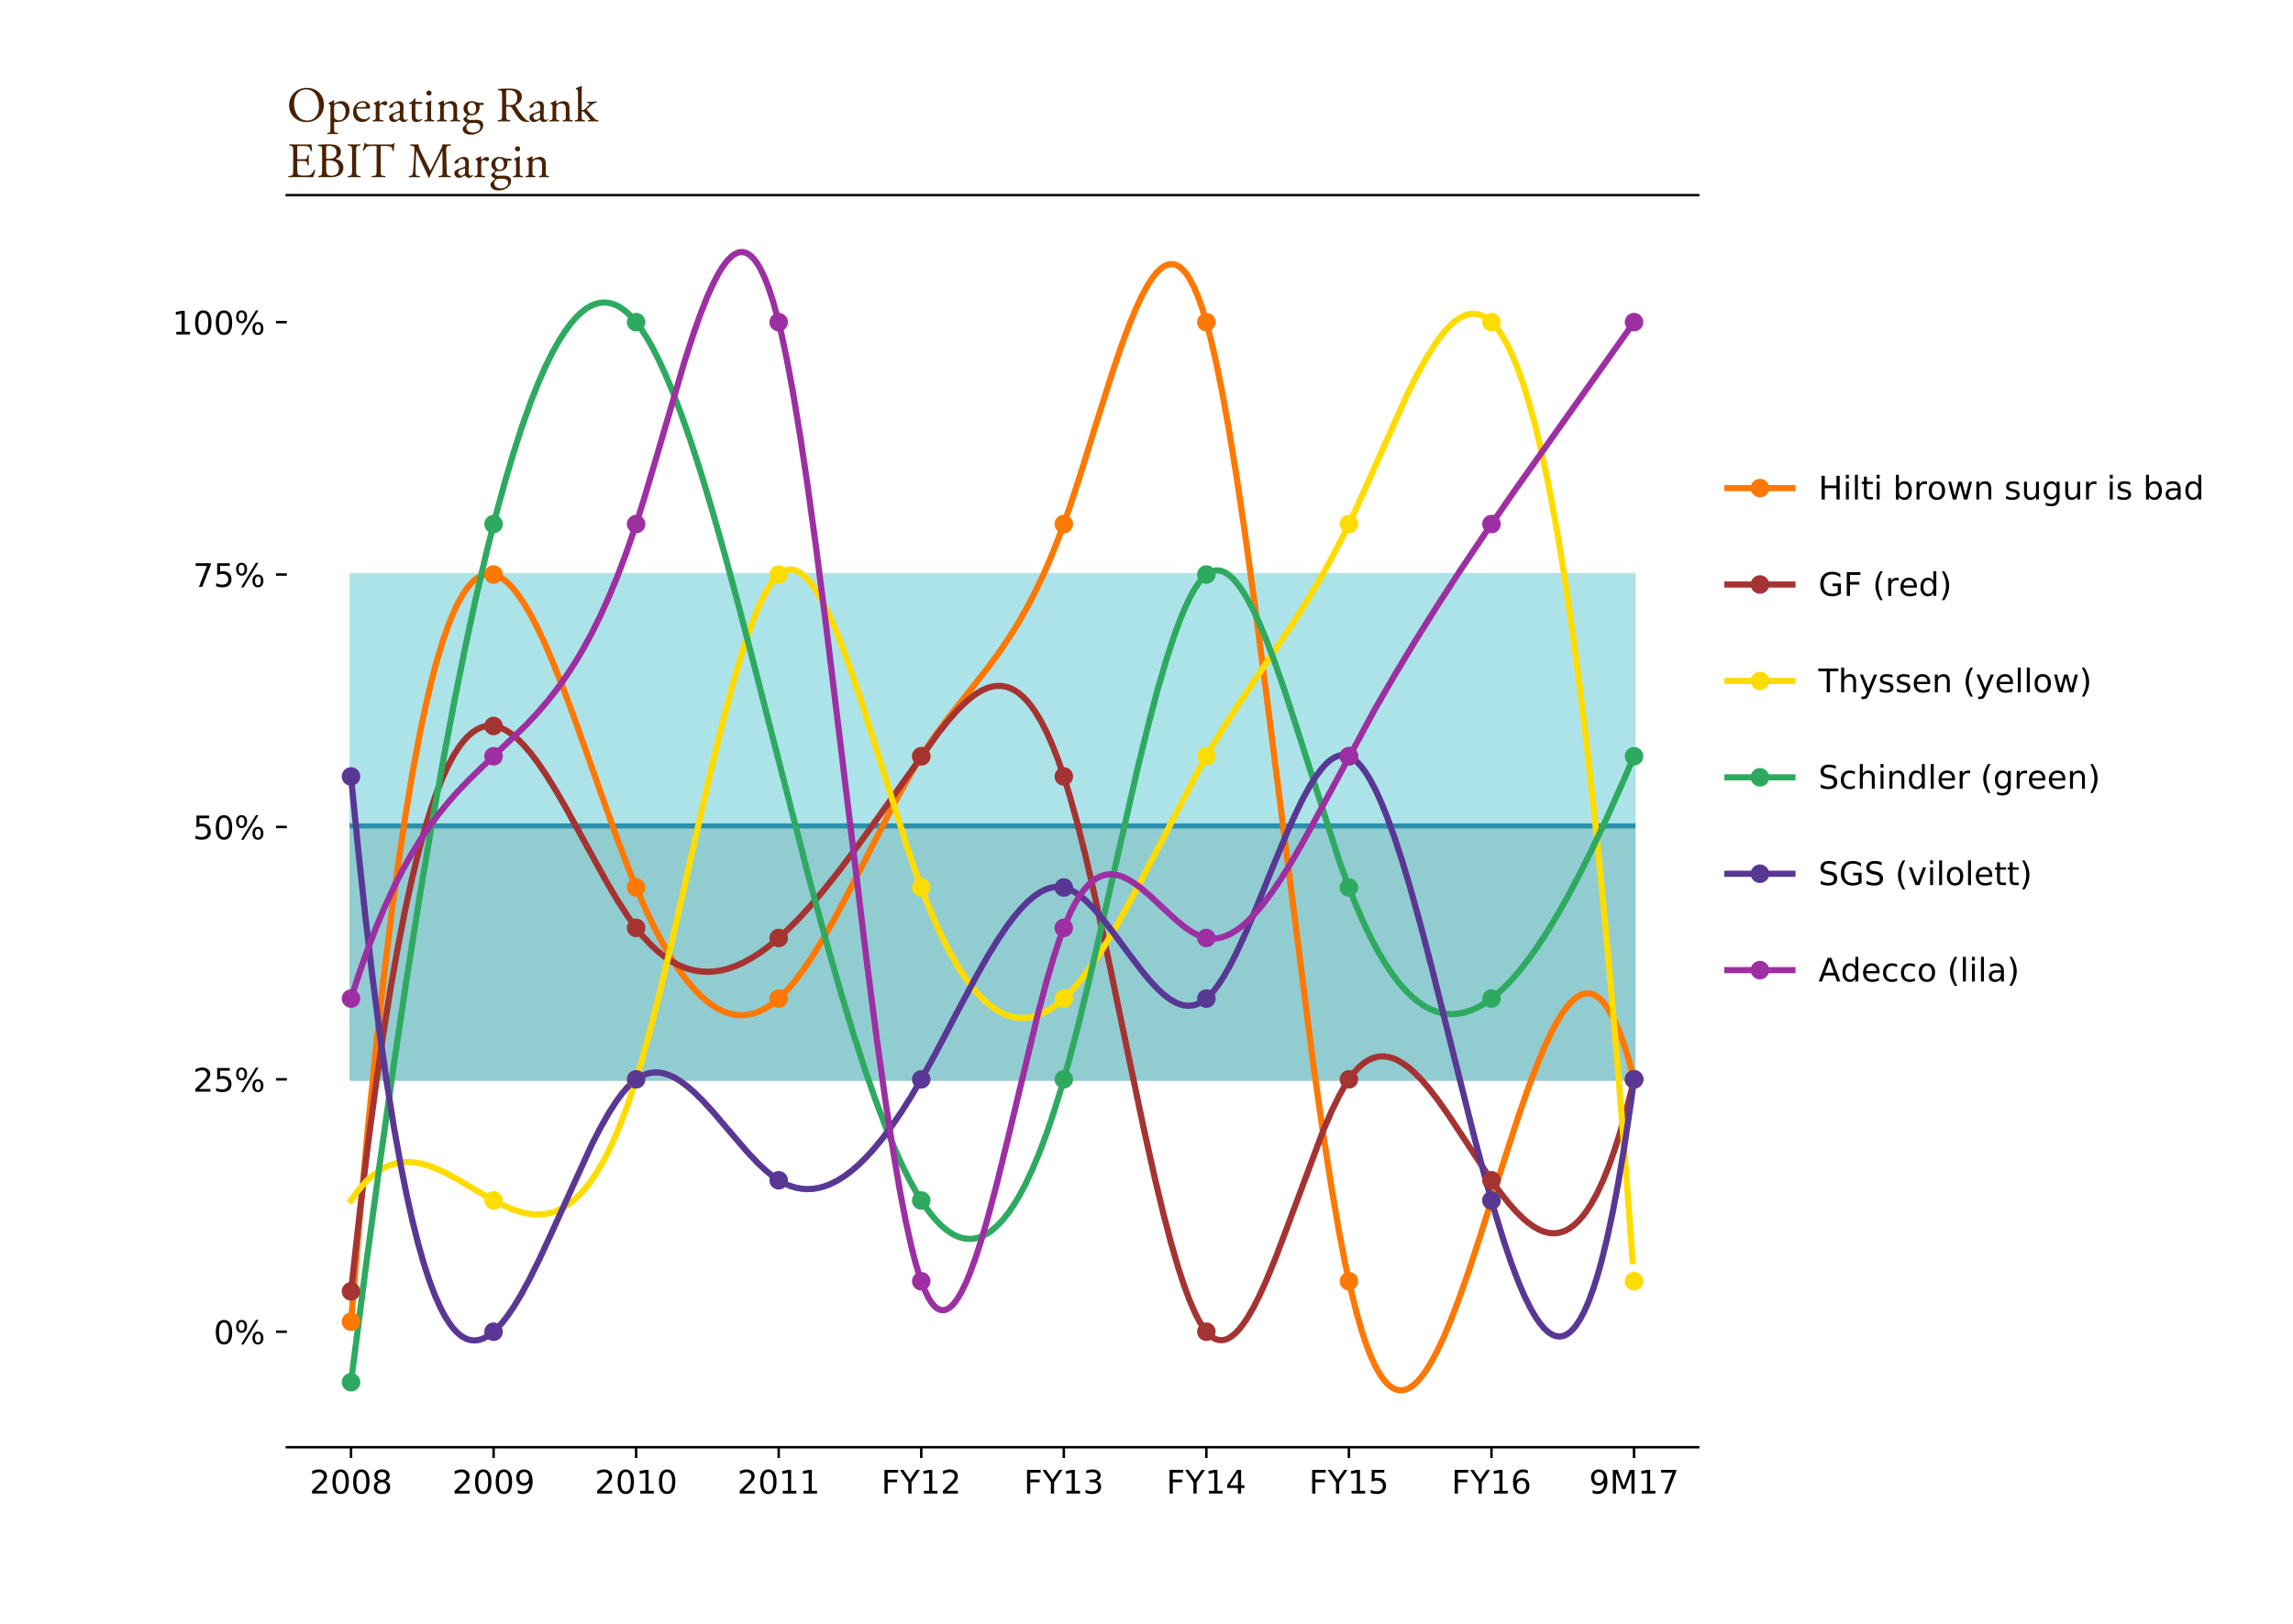 <?xml version="1.0" encoding="utf-8" standalone="no"?>
<!DOCTYPE svg PUBLIC "-//W3C//DTD SVG 1.1//EN"
  "http://www.w3.org/Graphics/SVG/1.1/DTD/svg11.dtd">
<!-- Created with matplotlib (http://matplotlib.org/) -->
<svg height="525pt" version="1.1" viewBox="0 0 741 525" width="741pt" xmlns="http://www.w3.org/2000/svg" xmlns:xlink="http://www.w3.org/1999/xlink">
 <defs>
  <style type="text/css">
*{stroke-linecap:butt;stroke-linejoin:round;}
  </style>
 </defs>
 <g id="figure_1">
  <g id="patch_1">
   <path d="M 0 525.6 
L 741.6 525.6 
L 741.6 0 
L 0 0 
z
" style="fill:#ffffff;"/>
  </g>
  <g id="axes_1">
   <g id="patch_2">
    <path d="M 92.7 467.784 
L 548.784 467.784 
L 548.784 63.072 
L 92.7 63.072 
z
" style="fill:#ffffff;"/>
   </g>
   <g id="matplotlib.axis_1">
    <g id="xtick_1">
     <g id="line2d_1">
      <defs>
       <path d="M 0 0 
L 0 3.5 
" id="mb76c10dd96" style="stroke:#000000;stroke-width:0.8;"/>
      </defs>
      <g>
       <use style="stroke:#000000;stroke-width:0.8;" x="113.431" xlink:href="#mb76c10dd96" y="467.784"/>
      </g>
     </g>
     <g id="text_1">
      <!-- 2008 -->
      <defs>
       <path d="M 19.188 8.297 
L 53.609 8.297 
L 53.609 0 
L 7.328 0 
L 7.328 8.297 
Q 12.938 14.109 22.625 23.891 
Q 32.328 33.688 34.812 36.531 
Q 39.547 41.844 41.422 45.531 
Q 43.312 49.219 43.312 52.781 
Q 43.312 58.594 39.234 62.25 
Q 35.156 65.922 28.609 65.922 
Q 23.969 65.922 18.812 64.312 
Q 13.672 62.703 7.812 59.422 
L 7.812 69.391 
Q 13.766 71.781 18.938 73 
Q 24.125 74.219 28.422 74.219 
Q 39.75 74.219 46.484 68.547 
Q 53.219 62.891 53.219 53.422 
Q 53.219 48.922 51.531 44.891 
Q 49.859 40.875 45.406 35.406 
Q 44.188 33.984 37.641 27.219 
Q 31.109 20.453 19.188 8.297 
z
" id="DejaVuSans-32"/>
       <path d="M 31.781 66.406 
Q 24.172 66.406 20.328 58.906 
Q 16.5 51.422 16.5 36.375 
Q 16.5 21.391 20.328 13.891 
Q 24.172 6.391 31.781 6.391 
Q 39.453 6.391 43.281 13.891 
Q 47.125 21.391 47.125 36.375 
Q 47.125 51.422 43.281 58.906 
Q 39.453 66.406 31.781 66.406 
z
M 31.781 74.219 
Q 44.047 74.219 50.516 64.516 
Q 56.984 54.828 56.984 36.375 
Q 56.984 17.969 50.516 8.266 
Q 44.047 -1.422 31.781 -1.422 
Q 19.531 -1.422 13.062 8.266 
Q 6.594 17.969 6.594 36.375 
Q 6.594 54.828 13.062 64.516 
Q 19.531 74.219 31.781 74.219 
z
" id="DejaVuSans-30"/>
       <path d="M 31.781 34.625 
Q 24.75 34.625 20.719 30.859 
Q 16.703 27.094 16.703 20.516 
Q 16.703 13.922 20.719 10.156 
Q 24.75 6.391 31.781 6.391 
Q 38.812 6.391 42.859 10.172 
Q 46.922 13.969 46.922 20.516 
Q 46.922 27.094 42.891 30.859 
Q 38.875 34.625 31.781 34.625 
z
M 21.922 38.812 
Q 15.578 40.375 12.031 44.719 
Q 8.5 49.078 8.5 55.328 
Q 8.5 64.062 14.719 69.141 
Q 20.953 74.219 31.781 74.219 
Q 42.672 74.219 48.875 69.141 
Q 55.078 64.062 55.078 55.328 
Q 55.078 49.078 51.531 44.719 
Q 48 40.375 41.703 38.812 
Q 48.828 37.156 52.797 32.312 
Q 56.781 27.484 56.781 20.516 
Q 56.781 9.906 50.312 4.234 
Q 43.844 -1.422 31.781 -1.422 
Q 19.734 -1.422 13.25 4.234 
Q 6.781 9.906 6.781 20.516 
Q 6.781 27.484 10.781 32.312 
Q 14.797 37.156 21.922 38.812 
z
M 18.312 54.391 
Q 18.312 48.734 21.844 45.562 
Q 25.391 42.391 31.781 42.391 
Q 38.141 42.391 41.719 45.562 
Q 45.312 48.734 45.312 54.391 
Q 45.312 60.062 41.719 63.234 
Q 38.141 66.406 31.781 66.406 
Q 25.391 66.406 21.844 63.234 
Q 18.312 60.062 18.312 54.391 
z
" id="DejaVuSans-38"/>
      </defs>
      <g transform="translate(100.07 482.762)scale(0.105 -0.105)">
       <use xlink:href="#DejaVuSans-32"/>
       <use x="63.623" xlink:href="#DejaVuSans-30"/>
       <use x="127.246" xlink:href="#DejaVuSans-30"/>
       <use x="190.869" xlink:href="#DejaVuSans-38"/>
      </g>
     </g>
    </g>
    <g id="xtick_2">
     <g id="line2d_2">
      <g>
       <use style="stroke:#000000;stroke-width:0.8;" x="159.5" xlink:href="#mb76c10dd96" y="467.784"/>
      </g>
     </g>
     <g id="text_2">
      <!-- 2009 -->
      <defs>
       <path d="M 10.984 1.516 
L 10.984 10.5 
Q 14.703 8.734 18.5 7.812 
Q 22.312 6.891 25.984 6.891 
Q 35.75 6.891 40.891 13.453 
Q 46.047 20.016 46.781 33.406 
Q 43.953 29.203 39.594 26.953 
Q 35.25 24.703 29.984 24.703 
Q 19.047 24.703 12.672 31.312 
Q 6.297 37.938 6.297 49.422 
Q 6.297 60.641 12.938 67.422 
Q 19.578 74.219 30.609 74.219 
Q 43.266 74.219 49.922 64.516 
Q 56.594 54.828 56.594 36.375 
Q 56.594 19.141 48.406 8.859 
Q 40.234 -1.422 26.422 -1.422 
Q 22.703 -1.422 18.891 -0.688 
Q 15.094 0.047 10.984 1.516 
z
M 30.609 32.422 
Q 37.25 32.422 41.125 36.953 
Q 45.016 41.5 45.016 49.422 
Q 45.016 57.281 41.125 61.844 
Q 37.25 66.406 30.609 66.406 
Q 23.969 66.406 20.094 61.844 
Q 16.219 57.281 16.219 49.422 
Q 16.219 41.5 20.094 36.953 
Q 23.969 32.422 30.609 32.422 
z
" id="DejaVuSans-39"/>
      </defs>
      <g transform="translate(146.139 482.762)scale(0.105 -0.105)">
       <use xlink:href="#DejaVuSans-32"/>
       <use x="63.623" xlink:href="#DejaVuSans-30"/>
       <use x="127.246" xlink:href="#DejaVuSans-30"/>
       <use x="190.869" xlink:href="#DejaVuSans-39"/>
      </g>
     </g>
    </g>
    <g id="xtick_3">
     <g id="line2d_3">
      <g>
       <use style="stroke:#000000;stroke-width:0.8;" x="205.569" xlink:href="#mb76c10dd96" y="467.784"/>
      </g>
     </g>
     <g id="text_3">
      <!-- 2010 -->
      <defs>
       <path d="M 12.406 8.297 
L 28.516 8.297 
L 28.516 63.922 
L 10.984 60.406 
L 10.984 69.391 
L 28.422 72.906 
L 38.281 72.906 
L 38.281 8.297 
L 54.391 8.297 
L 54.391 0 
L 12.406 0 
z
" id="DejaVuSans-31"/>
      </defs>
      <g transform="translate(192.208 482.762)scale(0.105 -0.105)">
       <use xlink:href="#DejaVuSans-32"/>
       <use x="63.623" xlink:href="#DejaVuSans-30"/>
       <use x="127.246" xlink:href="#DejaVuSans-31"/>
       <use x="190.869" xlink:href="#DejaVuSans-30"/>
      </g>
     </g>
    </g>
    <g id="xtick_4">
     <g id="line2d_4">
      <g>
       <use style="stroke:#000000;stroke-width:0.8;" x="251.638" xlink:href="#mb76c10dd96" y="467.784"/>
      </g>
     </g>
     <g id="text_4">
      <!-- 2011 -->
      <g transform="translate(238.277 482.762)scale(0.105 -0.105)">
       <use xlink:href="#DejaVuSans-32"/>
       <use x="63.623" xlink:href="#DejaVuSans-30"/>
       <use x="127.246" xlink:href="#DejaVuSans-31"/>
       <use x="190.869" xlink:href="#DejaVuSans-31"/>
      </g>
     </g>
    </g>
    <g id="xtick_5">
     <g id="line2d_5">
      <g>
       <use style="stroke:#000000;stroke-width:0.8;" x="297.707" xlink:href="#mb76c10dd96" y="467.784"/>
      </g>
     </g>
     <g id="text_5">
      <!-- FY12 -->
      <defs>
       <path d="M 9.812 72.906 
L 51.703 72.906 
L 51.703 64.594 
L 19.672 64.594 
L 19.672 43.109 
L 48.578 43.109 
L 48.578 34.812 
L 19.672 34.812 
L 19.672 0 
L 9.812 0 
z
" id="DejaVuSans-46"/>
       <path d="M -0.203 72.906 
L 10.406 72.906 
L 30.609 42.922 
L 50.688 72.906 
L 61.281 72.906 
L 35.5 34.719 
L 35.5 0 
L 25.594 0 
L 25.594 34.719 
z
" id="DejaVuSans-59"/>
      </defs>
      <g transform="translate(284.801 482.762)scale(0.105 -0.105)">
       <use xlink:href="#DejaVuSans-46"/>
       <use x="57.52" xlink:href="#DejaVuSans-59"/>
       <use x="118.604" xlink:href="#DejaVuSans-31"/>
       <use x="182.227" xlink:href="#DejaVuSans-32"/>
      </g>
     </g>
    </g>
    <g id="xtick_6">
     <g id="line2d_6">
      <g>
       <use style="stroke:#000000;stroke-width:0.8;" x="343.777" xlink:href="#mb76c10dd96" y="467.784"/>
      </g>
     </g>
     <g id="text_6">
      <!-- FY13 -->
      <defs>
       <path d="M 40.578 39.312 
Q 47.656 37.797 51.625 33 
Q 55.609 28.219 55.609 21.188 
Q 55.609 10.406 48.188 4.484 
Q 40.766 -1.422 27.094 -1.422 
Q 22.516 -1.422 17.656 -0.516 
Q 12.797 0.391 7.625 2.203 
L 7.625 11.719 
Q 11.719 9.328 16.594 8.109 
Q 21.484 6.891 26.812 6.891 
Q 36.078 6.891 40.938 10.547 
Q 45.797 14.203 45.797 21.188 
Q 45.797 27.641 41.281 31.266 
Q 36.766 34.906 28.719 34.906 
L 20.219 34.906 
L 20.219 43.016 
L 29.109 43.016 
Q 36.375 43.016 40.234 45.922 
Q 44.094 48.828 44.094 54.297 
Q 44.094 59.906 40.109 62.906 
Q 36.141 65.922 28.719 65.922 
Q 24.656 65.922 20.016 65.031 
Q 15.375 64.156 9.812 62.312 
L 9.812 71.094 
Q 15.438 72.656 20.344 73.438 
Q 25.25 74.219 29.594 74.219 
Q 40.828 74.219 47.359 69.109 
Q 53.906 64.016 53.906 55.328 
Q 53.906 49.266 50.438 45.094 
Q 46.969 40.922 40.578 39.312 
z
" id="DejaVuSans-33"/>
      </defs>
      <g transform="translate(330.87 482.762)scale(0.105 -0.105)">
       <use xlink:href="#DejaVuSans-46"/>
       <use x="57.52" xlink:href="#DejaVuSans-59"/>
       <use x="118.604" xlink:href="#DejaVuSans-31"/>
       <use x="182.227" xlink:href="#DejaVuSans-33"/>
      </g>
     </g>
    </g>
    <g id="xtick_7">
     <g id="line2d_7">
      <g>
       <use style="stroke:#000000;stroke-width:0.8;" x="389.846" xlink:href="#mb76c10dd96" y="467.784"/>
      </g>
     </g>
     <g id="text_7">
      <!-- FY14 -->
      <defs>
       <path d="M 37.797 64.312 
L 12.891 25.391 
L 37.797 25.391 
z
M 35.203 72.906 
L 47.609 72.906 
L 47.609 25.391 
L 58.016 25.391 
L 58.016 17.188 
L 47.609 17.188 
L 47.609 0 
L 37.797 0 
L 37.797 17.188 
L 4.891 17.188 
L 4.891 26.703 
z
" id="DejaVuSans-34"/>
      </defs>
      <g transform="translate(376.939 482.762)scale(0.105 -0.105)">
       <use xlink:href="#DejaVuSans-46"/>
       <use x="57.52" xlink:href="#DejaVuSans-59"/>
       <use x="118.604" xlink:href="#DejaVuSans-31"/>
       <use x="182.227" xlink:href="#DejaVuSans-34"/>
      </g>
     </g>
    </g>
    <g id="xtick_8">
     <g id="line2d_8">
      <g>
       <use style="stroke:#000000;stroke-width:0.8;" x="435.915" xlink:href="#mb76c10dd96" y="467.784"/>
      </g>
     </g>
     <g id="text_8">
      <!-- FY15 -->
      <defs>
       <path d="M 10.797 72.906 
L 49.516 72.906 
L 49.516 64.594 
L 19.828 64.594 
L 19.828 46.734 
Q 21.969 47.469 24.109 47.828 
Q 26.266 48.188 28.422 48.188 
Q 40.625 48.188 47.75 41.5 
Q 54.891 34.812 54.891 23.391 
Q 54.891 11.625 47.562 5.094 
Q 40.234 -1.422 26.906 -1.422 
Q 22.312 -1.422 17.547 -0.641 
Q 12.797 0.141 7.719 1.703 
L 7.719 11.625 
Q 12.109 9.234 16.797 8.062 
Q 21.484 6.891 26.703 6.891 
Q 35.156 6.891 40.078 11.328 
Q 45.016 15.766 45.016 23.391 
Q 45.016 31 40.078 35.438 
Q 35.156 39.891 26.703 39.891 
Q 22.75 39.891 18.812 39.016 
Q 14.891 38.141 10.797 36.281 
z
" id="DejaVuSans-35"/>
      </defs>
      <g transform="translate(423.008 482.762)scale(0.105 -0.105)">
       <use xlink:href="#DejaVuSans-46"/>
       <use x="57.52" xlink:href="#DejaVuSans-59"/>
       <use x="118.604" xlink:href="#DejaVuSans-31"/>
       <use x="182.227" xlink:href="#DejaVuSans-35"/>
      </g>
     </g>
    </g>
    <g id="xtick_9">
     <g id="line2d_9">
      <g>
       <use style="stroke:#000000;stroke-width:0.8;" x="481.984" xlink:href="#mb76c10dd96" y="467.784"/>
      </g>
     </g>
     <g id="text_9">
      <!-- FY16 -->
      <defs>
       <path d="M 33.016 40.375 
Q 26.375 40.375 22.484 35.828 
Q 18.609 31.297 18.609 23.391 
Q 18.609 15.531 22.484 10.953 
Q 26.375 6.391 33.016 6.391 
Q 39.656 6.391 43.531 10.953 
Q 47.406 15.531 47.406 23.391 
Q 47.406 31.297 43.531 35.828 
Q 39.656 40.375 33.016 40.375 
z
M 52.594 71.297 
L 52.594 62.312 
Q 48.875 64.062 45.094 64.984 
Q 41.312 65.922 37.594 65.922 
Q 27.828 65.922 22.672 59.328 
Q 17.531 52.734 16.797 39.406 
Q 19.672 43.656 24.016 45.922 
Q 28.375 48.188 33.594 48.188 
Q 44.578 48.188 50.953 41.516 
Q 57.328 34.859 57.328 23.391 
Q 57.328 12.156 50.688 5.359 
Q 44.047 -1.422 33.016 -1.422 
Q 20.359 -1.422 13.672 8.266 
Q 6.984 17.969 6.984 36.375 
Q 6.984 53.656 15.188 63.938 
Q 23.391 74.219 37.203 74.219 
Q 40.922 74.219 44.703 73.484 
Q 48.484 72.75 52.594 71.297 
z
" id="DejaVuSans-36"/>
      </defs>
      <g transform="translate(469.077 482.762)scale(0.105 -0.105)">
       <use xlink:href="#DejaVuSans-46"/>
       <use x="57.52" xlink:href="#DejaVuSans-59"/>
       <use x="118.604" xlink:href="#DejaVuSans-31"/>
       <use x="182.227" xlink:href="#DejaVuSans-36"/>
      </g>
     </g>
    </g>
    <g id="xtick_10">
     <g id="line2d_10">
      <g>
       <use style="stroke:#000000;stroke-width:0.8;" x="528.053" xlink:href="#mb76c10dd96" y="467.784"/>
      </g>
     </g>
     <g id="text_10">
      <!-- 9M17 -->
      <defs>
       <path d="M 9.812 72.906 
L 24.516 72.906 
L 43.109 23.297 
L 61.812 72.906 
L 76.516 72.906 
L 76.516 0 
L 66.891 0 
L 66.891 64.016 
L 48.094 14.016 
L 38.188 14.016 
L 19.391 64.016 
L 19.391 0 
L 9.812 0 
z
" id="DejaVuSans-4d"/>
       <path d="M 8.203 72.906 
L 55.078 72.906 
L 55.078 68.703 
L 28.609 0 
L 18.312 0 
L 43.219 64.594 
L 8.203 64.594 
z
" id="DejaVuSans-37"/>
      </defs>
      <g transform="translate(513.502 482.762)scale(0.105 -0.105)">
       <use xlink:href="#DejaVuSans-39"/>
       <use x="63.623" xlink:href="#DejaVuSans-4d"/>
       <use x="149.902" xlink:href="#DejaVuSans-31"/>
       <use x="213.525" xlink:href="#DejaVuSans-37"/>
      </g>
     </g>
    </g>
   </g>
   <g id="matplotlib.axis_2">
    <g id="ytick_1">
     <g id="line2d_11">
      <defs>
       <path d="M 0 0 
L -3.5 0 
" id="mb8882ccf6e" style="stroke:#000000;stroke-width:0.8;"/>
      </defs>
      <g>
       <use style="stroke:#000000;stroke-width:0.8;" x="92.7" xlink:href="#mb8882ccf6e" y="430.451"/>
      </g>
     </g>
     <g id="text_11">
      <!--   0% -->
      <defs>
       <path id="DejaVuSans-20"/>
       <path d="M 72.703 32.078 
Q 68.453 32.078 66.031 28.469 
Q 63.625 24.859 63.625 18.406 
Q 63.625 12.062 66.031 8.422 
Q 68.453 4.781 72.703 4.781 
Q 76.859 4.781 79.266 8.422 
Q 81.688 12.062 81.688 18.406 
Q 81.688 24.812 79.266 28.438 
Q 76.859 32.078 72.703 32.078 
z
M 72.703 38.281 
Q 80.422 38.281 84.953 32.906 
Q 89.5 27.547 89.5 18.406 
Q 89.5 9.281 84.938 3.922 
Q 80.375 -1.422 72.703 -1.422 
Q 64.891 -1.422 60.344 3.922 
Q 55.812 9.281 55.812 18.406 
Q 55.812 27.594 60.375 32.938 
Q 64.938 38.281 72.703 38.281 
z
M 22.312 68.016 
Q 18.109 68.016 15.688 64.375 
Q 13.281 60.75 13.281 54.391 
Q 13.281 47.953 15.672 44.328 
Q 18.062 40.719 22.312 40.719 
Q 26.562 40.719 28.969 44.328 
Q 31.391 47.953 31.391 54.391 
Q 31.391 60.688 28.953 64.344 
Q 26.516 68.016 22.312 68.016 
z
M 66.406 74.219 
L 74.219 74.219 
L 28.609 -1.422 
L 20.797 -1.422 
z
M 22.312 74.219 
Q 30.031 74.219 34.609 68.875 
Q 39.203 63.531 39.203 54.391 
Q 39.203 45.172 34.641 39.844 
Q 30.078 34.516 22.312 34.516 
Q 14.547 34.516 10.031 39.859 
Q 5.516 45.219 5.516 54.391 
Q 5.516 63.484 10.047 68.844 
Q 14.594 74.219 22.312 74.219 
z
" id="DejaVuSans-25"/>
      </defs>
      <g transform="translate(62.369 434.44)scale(0.105 -0.105)">
       <use xlink:href="#DejaVuSans-20"/>
       <use x="31.787" xlink:href="#DejaVuSans-20"/>
       <use x="63.574" xlink:href="#DejaVuSans-30"/>
       <use x="127.197" xlink:href="#DejaVuSans-25"/>
      </g>
     </g>
    </g>
    <g id="ytick_2">
     <g id="line2d_12">
      <g>
       <use style="stroke:#000000;stroke-width:0.8;" x="92.7" xlink:href="#mb8882ccf6e" y="348.87"/>
      </g>
     </g>
     <g id="text_12">
      <!--  25% -->
      <g transform="translate(59.025 352.859)scale(0.105 -0.105)">
       <use xlink:href="#DejaVuSans-20"/>
       <use x="31.787" xlink:href="#DejaVuSans-32"/>
       <use x="95.41" xlink:href="#DejaVuSans-35"/>
       <use x="159.033" xlink:href="#DejaVuSans-25"/>
      </g>
     </g>
    </g>
    <g id="ytick_3">
     <g id="line2d_13">
      <g>
       <use style="stroke:#000000;stroke-width:0.8;" x="92.7" xlink:href="#mb8882ccf6e" y="267.289"/>
      </g>
     </g>
     <g id="text_13">
      <!--  50% -->
      <g transform="translate(59.025 271.278)scale(0.105 -0.105)">
       <use xlink:href="#DejaVuSans-20"/>
       <use x="31.787" xlink:href="#DejaVuSans-35"/>
       <use x="95.41" xlink:href="#DejaVuSans-30"/>
       <use x="159.033" xlink:href="#DejaVuSans-25"/>
      </g>
     </g>
    </g>
    <g id="ytick_4">
     <g id="line2d_14">
      <g>
       <use style="stroke:#000000;stroke-width:0.8;" x="92.7" xlink:href="#mb8882ccf6e" y="185.707"/>
      </g>
     </g>
     <g id="text_14">
      <!--  75% -->
      <g transform="translate(59.025 189.697)scale(0.105 -0.105)">
       <use xlink:href="#DejaVuSans-20"/>
       <use x="31.787" xlink:href="#DejaVuSans-37"/>
       <use x="95.41" xlink:href="#DejaVuSans-35"/>
       <use x="159.033" xlink:href="#DejaVuSans-25"/>
      </g>
     </g>
    </g>
    <g id="ytick_5">
     <g id="line2d_15">
      <g>
       <use style="stroke:#000000;stroke-width:0.8;" x="92.7" xlink:href="#mb8882ccf6e" y="104.126"/>
      </g>
     </g>
     <g id="text_15">
      <!-- 100% -->
      <g transform="translate(55.681 108.115)scale(0.105 -0.105)">
       <use xlink:href="#DejaVuSans-31"/>
       <use x="63.623" xlink:href="#DejaVuSans-30"/>
       <use x="127.246" xlink:href="#DejaVuSans-30"/>
       <use x="190.869" xlink:href="#DejaVuSans-25"/>
      </g>
     </g>
    </g>
   </g>
   <g id="patch_3">
    <path d="M 92.7 467.784 
L 548.784 467.784 
" style="fill:none;stroke:#000000;stroke-linecap:square;stroke-linejoin:miter;stroke-width:0.8;"/>
   </g>
   <g id="patch_4">
    <path d="M 92.7 63.072 
L 548.784 63.072 
" style="fill:none;stroke:#000000;stroke-linecap:square;stroke-linejoin:miter;stroke-width:0.8;"/>
   </g>
   <g id="text_16">
    <!-- Operating Rank   -->
    <defs>
     <path d="M 40.203 -1.594 
C 59.5 -1.594 74.906 13.094 74.906 33.297 
C 74.906 50.906 63.297 67.594 40.203 67.594 
C 19.594 67.594 4.594 52.297 4.594 32.297 
C 4.594 14.297 18 -1.594 40.203 -1.594 
z
M 41.5 1.5 
C 21.797 1.5 14.594 20.703 14.594 35.5 
C 14.594 57.406 28.094 64.5 38.5 64.5 
C 57.594 64.5 64.906 46.703 64.906 30.203 
C 64.906 10.5 53.5 1.5 41.5 1.5 
z
" id="AGaramondPro-Regular-4f"/>
     <path d="M 8.5 -14.297 
C 8.5 -21.5 8.406 -22.5 4.703 -23 
L 2.594 -23.297 
C 1.906 -23.797 2.094 -25.5 2.797 -25.797 
C 5.594 -25.594 8.594 -25.5 12.203 -25.5 
C 15.703 -25.5 18.594 -25.594 23.406 -25.797 
C 24.094 -25.5 24.297 -23.797 23.594 -23.297 
L 19.703 -22.797 
C 16.094 -22.297 15.906 -21.406 15.906 -14.297 
L 15.906 -3.797 
C 15.906 -1.703 16.406 -1.203 17.297 -1 
C 18.203 -1.203 21 -1.406 22.797 -1.406 
C 37 -1.406 47.203 8.594 47.203 22.5 
C 47.203 32.594 40.703 40.797 30.594 40.797 
C 24.203 40.797 17.906 36.703 16.594 36.094 
C 15.906 36.094 15.703 36.703 15.703 37.406 
C 15.703 38.703 15.906 40.203 16.094 42 
C 15.906 42.5 15.5 42.703 14.906 42.703 
C 12.297 40.797 7.594 38.406 5 37.297 
C 4.5 37 4.5 35.906 4.906 35.5 
L 5.797 34.906 
C 8.5 33.094 8.5 32.594 8.5 28.703 
z
M 15.906 27.297 
C 15.906 30.594 16.203 32.094 17.094 33.203 
C 18.203 34.406 21.297 36 25.594 36 
C 34.594 36 39.094 27.906 39.094 19.906 
C 39.094 9.5 34.297 1.906 26.094 1.906 
C 24 1.906 20.906 2.594 18.906 4.094 
C 16.906 5.703 15.906 6.906 15.906 10.094 
z
" id="AGaramondPro-Regular-70"/>
     <path d="M 31.5 25.594 
C 35.703 25.594 37.094 25.703 37.406 26.297 
C 37.594 26.703 37.797 27.5 37.797 28.906 
C 37.797 34.906 32.203 40.797 23.594 40.797 
C 11.594 40.797 3.5 30.5 3.5 18.203 
C 3.5 13.797 4.703 9.094 7.703 5.203 
C 10.594 1.406 15.703 -1.406 22.203 -1.406 
C 27.406 -1.406 34.594 1.094 37.906 7.906 
C 37.797 8.797 37.094 9.406 36.094 9.094 
C 33 5.203 30.203 4.203 26.906 4.203 
C 16.203 4.203 10.297 12.797 10.297 22.906 
C 10.297 25.406 10.406 25.594 13 25.594 
z
M 12.094 28.594 
C 11.406 28.594 11.406 28.906 11.406 29.094 
C 11.5 32.406 16.594 37.797 22.5 37.797 
C 28.297 37.797 30.203 34.297 30.203 31.5 
C 30.203 30.203 29.906 29.797 29.594 29.594 
C 28.797 29 26.594 28.594 19.203 28.594 
z
" id="AGaramondPro-Regular-65"/>
     <path d="M 9.797 11.203 
C 9.797 4 9.703 3.094 6 2.5 
L 4.094 2.203 
C 3.406 1.703 3.594 0 4.297 -0.297 
C 6.906 -0.094 9.906 0 13.5 0 
C 17 0 19.906 -0.094 24.594 -0.297 
C 25.297 0 25.5 1.703 24.797 2.203 
L 21.203 2.5 
C 17.406 2.797 17.203 4 17.203 11.203 
L 17.203 24.797 
C 17.203 28.203 17.5 31.094 18.5 32.5 
C 19.297 33.594 20.5 34.5 22.094 34.5 
C 23.5 34.5 25 33.906 26.5 32.906 
C 27.203 32.5 27.703 32.203 28.703 32.203 
C 30.297 32.203 33 33.5 33 36.797 
C 33 39.203 31 40.797 28.5 40.797 
C 24.797 40.797 21 37.703 17.5 34.797 
C 17.297 34.906 17.203 35.203 17.203 35.703 
L 17.203 41.5 
C 17.203 41.906 16.906 42.094 16.406 42.203 
C 13.906 40.703 8.594 38.094 6.297 37.297 
C 5.797 37 5.797 35.906 6.203 35.5 
L 7.094 34.906 
C 9.797 33.094 9.797 32.594 9.797 28.703 
z
" id="AGaramondPro-Regular-72"/>
     <path d="M 11.797 16.406 
C 5.406 14.094 3.5 11.797 3.5 7.906 
C 3.5 5.094 4.703 2.594 6.594 0.906 
C 8.297 -0.594 10.703 -1.406 13.594 -1.406 
C 16.406 -1.406 18.594 -0.094 20.797 1.094 
C 22.797 2.203 24 3.094 24.703 3.094 
C 25.297 3.094 25.906 2.297 26.297 1.703 
C 28 -0.5 30.406 -1.406 32.797 -1.406 
C 37.703 -1.406 41.203 2.5 41.203 3 
C 41.203 3.703 40.906 4.297 40.5 4.297 
C 40.203 4.297 39.703 3.906 39.203 3.594 
C 38.594 3.297 37.703 3 36.703 3 
C 32.797 3 31.906 7.094 32.094 11.703 
L 32.703 29.094 
C 33 36.594 29.5 40.797 22.297 40.797 
C 15 40.797 3.703 33.703 3.703 28.5 
C 3.703 27.594 4.203 27.094 5.094 27.094 
C 6.594 27.094 9.297 27.797 10.797 29 
C 11.594 29.594 11.703 30.797 11.797 32.406 
C 12 35.5 15.406 36.906 18.203 36.906 
C 24.406 36.906 25.594 31.906 25.5 28.203 
L 25.406 23.594 
C 25.406 22.094 25.203 21.203 23.703 20.703 
z
M 11.203 9.094 
C 11.203 13 14.094 14.5 20 16.5 
C 21.797 17.094 23.5 17.5 24.094 17.5 
C 24.703 17.5 25.094 17.297 25.094 16.203 
L 24.906 10.297 
C 24.797 8.203 24.797 6.797 23.594 5.594 
C 22.594 4.594 19.5 3.094 17.5 3.094 
C 12.406 3.094 11.203 7.406 11.203 9.094 
z
" id="AGaramondPro-Regular-61"/>
     <path d="M 29.297 35.203 
C 30.203 35.797 30.406 38.5 29.203 39.406 
L 18.094 39.406 
C 16.406 39.406 16.297 39.5 16.297 41.297 
L 16.297 45.797 
C 15.906 46.5 14.703 46.5 14.203 46.297 
C 13.203 44.297 11.297 41.594 10 40.406 
C 9 39.5 6.5 38.203 3.594 37.297 
C 3.203 36.703 3.297 35.594 3.906 35.203 
L 6.703 35.203 
C 8.703 35.203 8.797 35 8.797 32.297 
L 8.797 9.406 
C 8.797 3.406 10.594 -1.406 19.203 -1.406 
C 24.297 -1.406 27.906 1.094 29.703 3.203 
C 29.906 3.797 29.5 4.906 28.703 4.906 
C 28.406 4.906 27.094 3.797 26.203 3.5 
C 25.406 3.203 24.5 3 23.5 3 
C 16.906 3 16.203 8.297 16.203 14.094 
L 16.203 32.797 
C 16.203 34.906 16.297 35.203 18 35.203 
z
" id="AGaramondPro-Regular-74"/>
     <path d="M 9.797 11.203 
C 9.797 4 9.703 3 6 2.5 
L 3.906 2.203 
C 3.203 1.703 3.406 0 4.094 -0.297 
C 6.906 -0.094 9.906 0 13.5 0 
C 17 0 19.906 -0.094 22.906 -0.297 
C 23.594 0 23.797 1.703 23.094 2.203 
L 21 2.5 
C 17.406 3 17.203 4 17.203 11.203 
L 17.203 29.203 
C 17.203 33.297 17.406 38.094 17.594 41.594 
C 17.5 42 17.094 42.203 16.594 42.203 
C 14.297 40.703 8.594 38.094 6.297 37.297 
C 5.797 37 5.797 35.906 6.203 35.5 
L 7.094 34.906 
C 9.797 33.094 9.797 32.594 9.797 28.703 
z
M 13.094 62.406 
C 10.094 62.406 7.703 60.297 7.703 57 
C 7.703 54.297 9.703 52 12.797 52 
C 15.594 52 18.094 53.594 18.094 57.203 
C 18.094 60 16.094 62.406 13.094 62.406 
z
" id="AGaramondPro-Regular-69"/>
     <path d="M 9.797 11.203 
C 9.797 4 9.703 3 6 2.5 
L 3.906 2.203 
C 3.203 1.703 3.406 0 4.094 -0.297 
C 6.906 -0.094 9.906 0 13.5 0 
C 17 0 19.906 -0.094 22.594 -0.297 
C 23.297 0 23.5 1.703 22.797 2.203 
L 21 2.5 
C 17.406 3.094 17.203 4 17.203 11.203 
L 17.203 26.5 
C 17.203 29.406 17.406 30.797 18.703 32.5 
C 20.094 34.406 23.406 36 27.203 36 
C 34 36 36.594 31.797 36.594 26.094 
L 36.594 11.203 
C 36.594 4 36.5 3.094 32.797 2.5 
L 30.906 2.203 
C 30.203 1.703 30.406 0 31.094 -0.297 
C 33.797 -0.094 36.797 0 40.406 0 
C 43.906 0 46.797 -0.094 49.797 -0.297 
C 50.5 0 50.703 1.703 50 2.203 
L 47.797 2.5 
C 44.203 3 44 4 44 11.203 
L 44 28.406 
C 44 35.094 40.594 40.797 32.297 40.797 
C 27.203 40.797 22.5 38.297 18.297 35.703 
C 17.594 35.703 17.203 36.203 17.203 36.797 
C 17.203 37.703 17.203 39.203 17.406 41.5 
C 17.203 42 16.703 42.203 16.297 42.203 
C 14.297 40.703 8.594 38.094 6.297 37.297 
C 5.797 37 5.797 35.906 6.203 35.5 
L 7.094 34.906 
C 9.797 33.094 9.797 32.594 9.797 28.703 
z
" id="AGaramondPro-Regular-6e"/>
     <path d="M 36.5 37.203 
C 34.297 37.203 33.594 37.406 30.406 38.797 
C 28.094 39.797 24.594 40.797 20.797 40.797 
C 11.906 40.797 4.5 34.297 4.5 25.703 
C 4.5 19.297 8.594 15.406 12 13.594 
C 12 13.094 11.5 12.297 11 11.703 
C 9.297 9.906 7.406 8.203 5.703 7.094 
C 4.594 6.297 4.203 5.906 4.203 5.406 
C 4.203 1.906 7.594 -1.5 11.5 -2.5 
C 12.406 -3.094 11.594 -4 10.703 -4.906 
C 8.406 -7.203 5.594 -9.797 3.906 -11.594 
C 3.203 -12.406 2.797 -13.703 2.797 -15.297 
C 2.797 -20.297 7.094 -26.906 19.406 -26.906 
C 32.406 -26.906 44.297 -18.906 44.297 -8 
C 44.297 2 35.906 3 30.297 3 
C 25.906 3 21.797 2.703 18.406 2.703 
C 13.703 2.703 11.406 4.594 11.406 6.906 
C 11.406 9.797 14.594 11.703 15.797 12.406 
C 17 12.297 18.406 12.094 20.203 12.094 
C 32.906 12.094 37 21.094 37 28 
C 37 29.703 37 31.406 36.797 33.094 
L 44 33.094 
C 45.5 33.297 45.703 36.703 44.594 37.203 
z
M 27.094 -3.203 
C 34.297 -3.203 38.5 -5.797 38.5 -11.906 
C 38.5 -17.594 32.594 -22.594 23.703 -22.594 
C 14.594 -22.594 10.297 -18.094 10.297 -12.703 
C 10.297 -8.906 12.703 -5.797 15.094 -4.297 
C 16.5 -3.406 20.5 -3.203 23.703 -3.203 
z
M 21.703 15 
C 16.906 15 12.594 19.594 12.594 26.703 
C 12.594 33.5 16.203 37.906 21 37.906 
C 27.094 37.906 29.906 32.203 29.906 25.406 
C 29.906 19.297 27.094 15 21.703 15 
z
" id="AGaramondPro-Regular-67"/>
     <path id="AGaramondPro-Regular-20"/>
     <path d="M 12.797 15 
C 12.797 4.5 12.594 3.203 6.797 2.5 
L 4.297 2.203 
C 3.703 1.5 3.906 0 4.5 -0.297 
C 9.203 -0.094 12.797 0 17 0 
C 21 0 24.406 -0.094 28.906 -0.297 
C 29.5 0 29.703 1.703 29.094 2.203 
L 27 2.5 
C 21.203 3.297 21 4.5 21 15 
L 21 27.594 
C 21 29.703 21.203 29.797 25.703 29.797 
C 29.703 29.797 31.297 28.797 32.797 26.594 
C 35.906 22.094 40 15.203 42.594 11.5 
C 49.703 1.406 54.797 -1.094 63.297 -1.094 
C 65.203 -1.094 66.797 -0.906 67.703 -0.594 
C 68.203 -0.203 68.094 0.594 67.594 0.797 
C 64.906 1 62.406 2.094 60.703 3.594 
C 53.906 9.297 48.594 17.297 40.594 30.203 
C 40.094 31 39.594 32 40.094 32.594 
C 45.094 34.594 52.594 39.797 52.594 49.297 
C 52.594 56.297 49.094 60.797 44.297 63.297 
C 39.703 65.797 33.797 66.297 27.594 66.297 
C 17.797 66.297 10.906 66 5.297 65.5 
C 4.5 65.094 4.5 63.5 5.203 63 
L 8.406 62.594 
C 12.5 62.094 12.797 60.406 12.797 50.906 
z
M 21 60 
C 21 62.797 21.297 63.203 27.5 63.203 
C 38.594 63.203 43.5 55.703 43.5 47.797 
C 43.5 41 41.203 37.5 38.5 35.406 
C 35.594 33.203 31.797 32.797 28.203 32.797 
C 23.094 32.797 21.594 33 21.297 33.297 
C 21 33.703 21 34.797 21 36.594 
z
" id="AGaramondPro-Regular-52"/>
     <path d="M 8.797 11.203 
C 8.797 4 8.703 3 5 2.5 
L 2.797 2.203 
C 2 1.703 2.203 0 2.906 -0.297 
C 5.906 -0.094 8.906 0 12.5 0 
C 16 0 18.906 -0.094 22.203 -0.297 
C 22.906 0 23.094 1.703 22.406 2.203 
L 20 2.5 
C 16.406 3 16.203 4 16.203 11.203 
L 16.203 16.703 
C 16.203 19.797 16.297 20.094 18.094 20.094 
C 19.203 20.094 20.297 19.703 21.203 18.703 
L 31.906 6.297 
C 33.203 4.797 33.594 4.094 33.594 3.5 
C 33.594 2.906 32.594 2.703 31.094 2.5 
L 29.297 2.203 
C 28.594 1.797 28.703 0.094 29.5 -0.297 
C 32.406 -0.094 35.906 0 39.906 0 
C 43.094 0 46.5 -0.094 49.406 -0.297 
C 50.203 0 50.297 1.703 49.594 2.203 
L 48.203 2.406 
C 46.406 2.703 44.406 3.297 43 4.594 
C 41 6.5 37.5 10.406 33.594 14.797 
C 30.203 18.594 28.594 20.5 26.906 22.797 
C 26.297 23.594 26.406 24.094 27.594 25.203 
C 29.406 26.906 32.797 30.5 36.703 33.594 
C 39.297 35.703 41 36.703 43 37.094 
L 46.203 37.703 
C 46.797 38.203 46.703 39.906 46 40.203 
C 40.406 39.594 34.5 39.406 30.094 39.406 
L 27.797 39.406 
C 26.906 39.094 26.906 37.203 27.797 36.906 
L 30.203 36.594 
C 31.906 36.406 32.406 36.094 32.406 35.594 
C 32.406 35.094 31.703 34 28.906 31 
L 24.797 26.594 
C 22.094 23.797 20.203 22.703 18 22.703 
C 16.297 22.703 16.203 22.906 16.203 24.203 
L 16.203 58.5 
C 16.203 62.906 16.406 67.906 16.5 70.906 
C 16.297 71.297 15.906 71.5 15.5 71.5 
C 11.906 69.594 7.203 68.094 4.703 67.297 
C 4.203 67 4.203 65.594 4.703 65.297 
L 5.703 64.703 
C 8.703 62.906 8.797 62.297 8.797 56.406 
z
" id="AGaramondPro-Regular-6b"/>
    </defs>
    <g style="fill:#472101;" transform="translate(92.7 39.217)scale(0.16 -0.16)">
     <use xlink:href="#AGaramondPro-Regular-4f"/>
     <use x="79.5" xlink:href="#AGaramondPro-Regular-70"/>
     <use x="130.2" xlink:href="#AGaramondPro-Regular-65"/>
     <use x="169.8" xlink:href="#AGaramondPro-Regular-72"/>
     <use x="203" xlink:href="#AGaramondPro-Regular-61"/>
     <use x="243.4" xlink:href="#AGaramondPro-Regular-74"/>
     <use x="274.1" xlink:href="#AGaramondPro-Regular-69"/>
     <use x="299.8" xlink:href="#AGaramondPro-Regular-6e"/>
     <use x="352.3" xlink:href="#AGaramondPro-Regular-67"/>
     <use x="396.9" xlink:href="#AGaramondPro-Regular-20"/>
     <use x="421.9" xlink:href="#AGaramondPro-Regular-52"/>
     <use x="486.4" xlink:href="#AGaramondPro-Regular-61"/>
     <use x="526.8" xlink:href="#AGaramondPro-Regular-6e"/>
     <use x="579.3" xlink:href="#AGaramondPro-Regular-6b"/>
     <use x="627.5" xlink:href="#AGaramondPro-Regular-20"/>
     <use x="652.5" xlink:href="#AGaramondPro-Regular-20"/>
    </g>
    <!-- EBIT Margin -->
    <defs>
     <path d="M 12.797 15 
C 12.797 4.5 12.297 3 6.594 2.5 
L 3.297 2.203 
C 2.703 1.594 2.906 0 3.5 -0.297 
C 9.406 -0.094 12.797 0 17.094 0 
L 26.094 0 
C 35 0 43.906 -0.094 52.906 -0.297 
C 54.203 2.406 56.703 10.094 57.406 13.594 
C 57 14.5 55.594 14.797 54.906 14.297 
C 52.297 9.094 49.594 5.594 47.797 4.594 
C 45.594 3.5 42.703 3.094 35 3.094 
C 26.203 3.094 24.094 4.203 22.906 5.406 
C 21.297 7.094 21 10.5 21 15.797 
L 21 29.906 
C 21 32.5 21.297 32.594 24.297 32.594 
L 30.094 32.594 
C 34 32.594 36.406 32.5 37.797 32.094 
C 39.797 31.594 40.5 30.094 40.906 28.297 
L 41.797 24.406 
C 42.297 23.797 44 23.797 44.406 24.5 
C 44.406 26.703 44 30.5 44 34.094 
C 44 37.906 44.406 41.797 44.406 44.203 
C 44 44.906 42.297 44.906 41.797 44.297 
L 41 40.203 
C 40.5 37.703 39.797 37.094 38.594 36.703 
C 37.406 36.297 34.297 36.094 30.094 36.094 
L 24.297 36.094 
C 21.297 36.094 21 36.094 21 38.906 
L 21 58.906 
C 21 62.703 21 62.906 24 62.906 
L 31.203 62.906 
C 35.594 62.906 38.797 62.797 40.906 62.297 
C 46.094 61 47 57.5 48.5 52.797 
C 49 52.203 50.594 52.406 51 53 
C 50.594 57.406 50 64.594 49.406 66.297 
C 48.203 66 42.297 66 35.906 66 
L 17.094 66 
C 13 66 9.594 66.094 5.297 66.297 
C 4.703 66 4.5 64.203 5.094 63.797 
L 6.703 63.594 
C 12.594 62.906 12.797 61.406 12.797 51 
z
" id="AGaramondPro-Regular-45"/>
     <path d="M 12.797 15 
C 12.797 4.5 12.594 3.406 7.297 2.5 
L 5.5 2.203 
C 4.906 1.594 5.094 0 5.703 -0.297 
C 9.406 -0.203 12.797 0 17.203 0 
C 21.406 0 26.297 -0.297 29.203 -0.297 
C 47.203 -0.297 55.797 7.5 55.797 19.094 
C 55.797 29.797 47.797 34.797 42.406 35.797 
C 41.297 36 40.5 36.297 40.5 37.297 
C 46.5 40.094 50.703 43.797 50.703 51 
C 50.703 57.406 47.406 61.406 43.094 63.5 
C 38.594 65.797 32.594 66.297 26.297 66.297 
C 17 66.297 10.203 66 4.797 65.5 
C 4 65.094 3.906 63.594 4.703 63 
L 7.906 62.703 
C 12.406 62.297 12.797 60.406 12.797 53 
z
M 21 31.297 
C 21 33.297 21.406 33.906 26.797 33.906 
C 42.703 33.906 46.703 24.703 46.703 16.797 
C 46.703 6.797 39.906 2.797 31 2.797 
C 28 2.797 25 3.297 23.094 5.594 
C 21.203 7.797 21 12.906 21 16.5 
z
M 21 60 
C 21 61.797 21.406 62.297 22.406 62.594 
C 23.297 63 24.797 63.203 27 63.203 
C 34.594 63.203 41.906 59.5 41.906 49.703 
C 41.906 40.297 36.406 37.297 26.203 36.906 
C 21.094 36.703 21 36.906 21 39.703 
z
" id="AGaramondPro-Regular-42"/>
     <path d="M 12.797 15.203 
C 12.797 4.594 12.594 3.203 6.703 2.5 
L 4.203 2.203 
C 3.594 1.594 3.797 0 4.406 -0.297 
C 9.406 -0.094 12.797 0 17 0 
C 21 0 24.406 -0.094 29.406 -0.297 
C 30 0 30.203 1.797 29.594 2.203 
L 27.094 2.5 
C 21.203 3.203 21 4.594 21 15.203 
L 21 50.797 
C 21 61.406 21.203 63.094 27.094 63.594 
L 29.594 63.797 
C 30.203 64.203 30 66 29.406 66.297 
C 24.406 66.094 21 66 17 66 
C 12.797 66 9.406 66.094 4.406 66.297 
C 3.797 66 3.594 64.203 4.203 63.797 
L 6.703 63.594 
C 12.594 63.094 12.797 61.406 12.797 50.797 
z
" id="AGaramondPro-Regular-49"/>
     <path d="M 36.797 59.5 
C 36.797 62.797 36.703 62.906 39.703 62.906 
L 46.797 62.906 
C 52.297 62.906 56.094 62.094 58.406 60.406 
C 59.906 59.297 60.594 55.594 60.906 53.094 
C 61.406 52.5 63.094 52.5 63.5 53.297 
C 63.203 56.297 63.906 64.406 65 68.5 
C 64.797 68.906 63.703 69 63.203 68.797 
C 61.703 66.203 60.797 66 55.406 66 
L 14.906 66 
C 10.297 66 7 65.906 6.406 69.094 
C 6.094 69.406 4.797 69.297 4.5 69.094 
C 3.797 65.094 2.297 58.703 0.703 54.203 
C 1.094 53.406 2.5 52.906 3.297 53.5 
C 4.406 56 5.406 58.203 7.797 60.406 
C 10.297 62.703 15.797 62.906 20.094 62.906 
L 25.594 62.906 
C 28.594 62.906 28.594 62.797 28.594 59.703 
L 28.594 15 
C 28.594 4.5 28.094 3 22.406 2.5 
L 18.797 2.203 
C 18 1.703 18.203 0 18.797 -0.297 
C 25.203 -0.094 28.703 0 32.703 0 
C 36.703 0 40.094 -0.094 45.797 -0.297 
C 46.406 0 46.594 1.797 46 2.203 
L 42.797 2.5 
C 37 3 36.797 4.5 36.797 15 
z
" id="AGaramondPro-Regular-54"/>
     <path d="M 27.5 49.797 
C 24.406 56.203 21.906 62.406 22.297 66.297 
C 19 66 16.297 66 14 66 
C 11.5 66 9.094 66.094 6.094 66.297 
C 5.297 65.906 5.203 64.406 5.703 63.797 
L 7.297 63.594 
C 13.406 62.797 14.203 61.297 14 55 
C 13.797 49.5 13.406 41 12.906 32.703 
C 12.297 22.797 11.797 17.297 11.203 10.703 
C 10.594 3.703 9.203 3.094 5 2.5 
L 2.797 2.203 
C 2.203 1.703 2.406 0.203 3 -0.297 
C 6.406 -0.094 10 0 13.203 0 
C 17 0 20.906 -0.094 24.297 -0.297 
C 25 0 25.094 1.594 24.406 2.203 
L 20.594 2.5 
C 16.703 2.797 16.094 4.406 16.094 11.797 
C 16.094 20.297 16.5 29.203 16.797 35.297 
C 17.094 41.094 17.406 46.906 17.797 53.094 
L 18 53.094 
C 20.203 48.5 22.297 43.297 24.406 38.703 
L 33.406 19.406 
C 35.703 14.5 40.5 4.703 42.203 -0.594 
C 42.406 -0.906 42.906 -1 43.094 -1 
C 43.5 -1 43.906 -0.906 44.094 -0.594 
C 45.906 4 50.406 13.406 54.906 22.203 
L 63.797 39.703 
C 65.797 43.594 69.594 51.594 70.297 52.703 
L 70.5 52.703 
L 70.797 11 
C 70.797 4.594 70.797 3 65.906 2.5 
L 63 2.203 
C 62.406 1.594 62.5 0.203 63.203 -0.297 
C 67.297 -0.094 71.797 0 75.297 0 
C 78.906 0 83 -0.094 87.094 -0.297 
C 87.797 0.094 87.906 1.594 87.297 2.203 
L 84.094 2.5 
C 79.406 2.906 79.5 5.594 79.203 10.594 
C 78.406 25 78.297 43.5 78.094 54.094 
C 78 61.094 78.797 63 85.094 63.594 
L 87.203 63.797 
C 87.703 64.203 87.703 65.906 87.094 66.297 
C 84 66.094 80.703 66 78.203 66 
C 76.203 66 74.094 66 70.703 66.297 
C 70.5 61.703 67.594 56.203 63.094 47.094 
L 53.703 28 
C 51.203 22.906 48.703 17.703 46 13 
L 45.797 13 
C 43.406 17.406 41.203 22 38.906 26.703 
z
" id="AGaramondPro-Regular-4d"/>
    </defs>
    <g style="fill:#472101;" transform="translate(92.7 57.249)scale(0.16 -0.16)">
     <use xlink:href="#AGaramondPro-Regular-45"/>
     <use x="58.4" xlink:href="#AGaramondPro-Regular-42"/>
     <use x="118.9" xlink:href="#AGaramondPro-Regular-49"/>
     <use x="152.7" xlink:href="#AGaramondPro-Regular-54"/>
     <use x="218.7" xlink:href="#AGaramondPro-Regular-20"/>
     <use x="243.7" xlink:href="#AGaramondPro-Regular-4d"/>
     <use x="334.9" xlink:href="#AGaramondPro-Regular-61"/>
     <use x="375.3" xlink:href="#AGaramondPro-Regular-72"/>
     <use x="408.5" xlink:href="#AGaramondPro-Regular-67"/>
     <use x="453.1" xlink:href="#AGaramondPro-Regular-69"/>
     <use x="478.8" xlink:href="#AGaramondPro-Regular-6e"/>
    </g>
   </g>
   <g id="legend_1">
    <g id="line2d_16">
     <path d="M 558.234 157.768 
L 579.234 157.768 
" style="fill:none;stroke:#ff7802;stroke-linecap:square;stroke-width:2;"/>
    </g>
    <g id="line2d_17">
     <defs>
      <path d="M 0 2.5 
C 0.663 2.5 1.299 2.237 1.768 1.768 
C 2.237 1.299 2.5 0.663 2.5 0 
C 2.5 -0.663 2.237 -1.299 1.768 -1.768 
C 1.299 -2.237 0.663 -2.5 0 -2.5 
C -0.663 -2.5 -1.299 -2.237 -1.768 -1.768 
C -2.237 -1.299 -2.5 -0.663 -2.5 0 
C -2.5 0.663 -2.237 1.299 -1.768 1.768 
C -1.299 2.237 -0.663 2.5 0 2.5 
z
" id="m2e43eb8a51" style="stroke:#ff7802;"/>
     </defs>
     <g>
      <use style="fill:#ff7802;stroke:#ff7802;" x="568.734" xlink:href="#m2e43eb8a51" y="157.768"/>
     </g>
    </g>
    <g id="text_17">
     <!-- Hilti brown sugur is bad -->
     <defs>
      <path d="M 9.812 72.906 
L 19.672 72.906 
L 19.672 43.016 
L 55.516 43.016 
L 55.516 72.906 
L 65.375 72.906 
L 65.375 0 
L 55.516 0 
L 55.516 34.719 
L 19.672 34.719 
L 19.672 0 
L 9.812 0 
z
" id="DejaVuSans-48"/>
      <path d="M 9.422 54.688 
L 18.406 54.688 
L 18.406 0 
L 9.422 0 
z
M 9.422 75.984 
L 18.406 75.984 
L 18.406 64.594 
L 9.422 64.594 
z
" id="DejaVuSans-69"/>
      <path d="M 9.422 75.984 
L 18.406 75.984 
L 18.406 0 
L 9.422 0 
z
" id="DejaVuSans-6c"/>
      <path d="M 18.312 70.219 
L 18.312 54.688 
L 36.812 54.688 
L 36.812 47.703 
L 18.312 47.703 
L 18.312 18.016 
Q 18.312 11.328 20.141 9.422 
Q 21.969 7.516 27.594 7.516 
L 36.812 7.516 
L 36.812 0 
L 27.594 0 
Q 17.188 0 13.234 3.875 
Q 9.281 7.766 9.281 18.016 
L 9.281 47.703 
L 2.688 47.703 
L 2.688 54.688 
L 9.281 54.688 
L 9.281 70.219 
z
" id="DejaVuSans-74"/>
      <path d="M 48.688 27.297 
Q 48.688 37.203 44.609 42.844 
Q 40.531 48.484 33.406 48.484 
Q 26.266 48.484 22.188 42.844 
Q 18.109 37.203 18.109 27.297 
Q 18.109 17.391 22.188 11.75 
Q 26.266 6.109 33.406 6.109 
Q 40.531 6.109 44.609 11.75 
Q 48.688 17.391 48.688 27.297 
z
M 18.109 46.391 
Q 20.953 51.266 25.266 53.625 
Q 29.594 56 35.594 56 
Q 45.562 56 51.781 48.094 
Q 58.016 40.188 58.016 27.297 
Q 58.016 14.406 51.781 6.484 
Q 45.562 -1.422 35.594 -1.422 
Q 29.594 -1.422 25.266 0.953 
Q 20.953 3.328 18.109 8.203 
L 18.109 0 
L 9.078 0 
L 9.078 75.984 
L 18.109 75.984 
z
" id="DejaVuSans-62"/>
      <path d="M 41.109 46.297 
Q 39.594 47.172 37.812 47.578 
Q 36.031 48 33.891 48 
Q 26.266 48 22.188 43.047 
Q 18.109 38.094 18.109 28.812 
L 18.109 0 
L 9.078 0 
L 9.078 54.688 
L 18.109 54.688 
L 18.109 46.188 
Q 20.953 51.172 25.484 53.578 
Q 30.031 56 36.531 56 
Q 37.453 56 38.578 55.875 
Q 39.703 55.766 41.062 55.516 
z
" id="DejaVuSans-72"/>
      <path d="M 30.609 48.391 
Q 23.391 48.391 19.188 42.75 
Q 14.984 37.109 14.984 27.297 
Q 14.984 17.484 19.156 11.844 
Q 23.344 6.203 30.609 6.203 
Q 37.797 6.203 41.984 11.859 
Q 46.188 17.531 46.188 27.297 
Q 46.188 37.016 41.984 42.703 
Q 37.797 48.391 30.609 48.391 
z
M 30.609 56 
Q 42.328 56 49.016 48.375 
Q 55.719 40.766 55.719 27.297 
Q 55.719 13.875 49.016 6.219 
Q 42.328 -1.422 30.609 -1.422 
Q 18.844 -1.422 12.172 6.219 
Q 5.516 13.875 5.516 27.297 
Q 5.516 40.766 12.172 48.375 
Q 18.844 56 30.609 56 
z
" id="DejaVuSans-6f"/>
      <path d="M 4.203 54.688 
L 13.188 54.688 
L 24.422 12.016 
L 35.594 54.688 
L 46.188 54.688 
L 57.422 12.016 
L 68.609 54.688 
L 77.594 54.688 
L 63.281 0 
L 52.688 0 
L 40.922 44.828 
L 29.109 0 
L 18.5 0 
z
" id="DejaVuSans-77"/>
      <path d="M 54.891 33.016 
L 54.891 0 
L 45.906 0 
L 45.906 32.719 
Q 45.906 40.484 42.875 44.328 
Q 39.844 48.188 33.797 48.188 
Q 26.516 48.188 22.312 43.547 
Q 18.109 38.922 18.109 30.906 
L 18.109 0 
L 9.078 0 
L 9.078 54.688 
L 18.109 54.688 
L 18.109 46.188 
Q 21.344 51.125 25.703 53.562 
Q 30.078 56 35.797 56 
Q 45.219 56 50.047 50.172 
Q 54.891 44.344 54.891 33.016 
z
" id="DejaVuSans-6e"/>
      <path d="M 44.281 53.078 
L 44.281 44.578 
Q 40.484 46.531 36.375 47.5 
Q 32.281 48.484 27.875 48.484 
Q 21.188 48.484 17.844 46.438 
Q 14.5 44.391 14.5 40.281 
Q 14.5 37.156 16.891 35.375 
Q 19.281 33.594 26.516 31.984 
L 29.594 31.297 
Q 39.156 29.25 43.188 25.516 
Q 47.219 21.781 47.219 15.094 
Q 47.219 7.469 41.188 3.016 
Q 35.156 -1.422 24.609 -1.422 
Q 20.219 -1.422 15.453 -0.562 
Q 10.688 0.297 5.422 2 
L 5.422 11.281 
Q 10.406 8.688 15.234 7.391 
Q 20.062 6.109 24.812 6.109 
Q 31.156 6.109 34.562 8.281 
Q 37.984 10.453 37.984 14.406 
Q 37.984 18.062 35.516 20.016 
Q 33.062 21.969 24.703 23.781 
L 21.578 24.516 
Q 13.234 26.266 9.516 29.906 
Q 5.812 33.547 5.812 39.891 
Q 5.812 47.609 11.281 51.797 
Q 16.75 56 26.812 56 
Q 31.781 56 36.172 55.266 
Q 40.578 54.547 44.281 53.078 
z
" id="DejaVuSans-73"/>
      <path d="M 8.5 21.578 
L 8.5 54.688 
L 17.484 54.688 
L 17.484 21.922 
Q 17.484 14.156 20.5 10.266 
Q 23.531 6.391 29.594 6.391 
Q 36.859 6.391 41.078 11.031 
Q 45.312 15.672 45.312 23.688 
L 45.312 54.688 
L 54.297 54.688 
L 54.297 0 
L 45.312 0 
L 45.312 8.406 
Q 42.047 3.422 37.719 1 
Q 33.406 -1.422 27.688 -1.422 
Q 18.266 -1.422 13.375 4.438 
Q 8.5 10.297 8.5 21.578 
z
M 31.109 56 
z
" id="DejaVuSans-75"/>
      <path d="M 45.406 27.984 
Q 45.406 37.75 41.375 43.109 
Q 37.359 48.484 30.078 48.484 
Q 22.859 48.484 18.828 43.109 
Q 14.797 37.75 14.797 27.984 
Q 14.797 18.266 18.828 12.891 
Q 22.859 7.516 30.078 7.516 
Q 37.359 7.516 41.375 12.891 
Q 45.406 18.266 45.406 27.984 
z
M 54.391 6.781 
Q 54.391 -7.172 48.188 -13.984 
Q 42 -20.797 29.203 -20.797 
Q 24.469 -20.797 20.266 -20.094 
Q 16.062 -19.391 12.109 -17.922 
L 12.109 -9.188 
Q 16.062 -11.328 19.922 -12.344 
Q 23.781 -13.375 27.781 -13.375 
Q 36.625 -13.375 41.016 -8.766 
Q 45.406 -4.156 45.406 5.172 
L 45.406 9.625 
Q 42.625 4.781 38.281 2.391 
Q 33.938 0 27.875 0 
Q 17.828 0 11.672 7.656 
Q 5.516 15.328 5.516 27.984 
Q 5.516 40.672 11.672 48.328 
Q 17.828 56 27.875 56 
Q 33.938 56 38.281 53.609 
Q 42.625 51.219 45.406 46.391 
L 45.406 54.688 
L 54.391 54.688 
z
" id="DejaVuSans-67"/>
      <path d="M 34.281 27.484 
Q 23.391 27.484 19.188 25 
Q 14.984 22.516 14.984 16.5 
Q 14.984 11.719 18.141 8.906 
Q 21.297 6.109 26.703 6.109 
Q 34.188 6.109 38.703 11.406 
Q 43.219 16.703 43.219 25.484 
L 43.219 27.484 
z
M 52.203 31.203 
L 52.203 0 
L 43.219 0 
L 43.219 8.297 
Q 40.141 3.328 35.547 0.953 
Q 30.953 -1.422 24.312 -1.422 
Q 15.922 -1.422 10.953 3.297 
Q 6 8.016 6 15.922 
Q 6 25.141 12.172 29.828 
Q 18.359 34.516 30.609 34.516 
L 43.219 34.516 
L 43.219 35.406 
Q 43.219 41.609 39.141 45 
Q 35.062 48.391 27.688 48.391 
Q 23 48.391 18.547 47.266 
Q 14.109 46.141 10.016 43.891 
L 10.016 52.203 
Q 14.938 54.109 19.578 55.047 
Q 24.219 56 28.609 56 
Q 40.484 56 46.344 49.844 
Q 52.203 43.703 52.203 31.203 
z
" id="DejaVuSans-61"/>
      <path d="M 45.406 46.391 
L 45.406 75.984 
L 54.391 75.984 
L 54.391 0 
L 45.406 0 
L 45.406 8.203 
Q 42.578 3.328 38.25 0.953 
Q 33.938 -1.422 27.875 -1.422 
Q 17.969 -1.422 11.734 6.484 
Q 5.516 14.406 5.516 27.297 
Q 5.516 40.188 11.734 48.094 
Q 17.969 56 27.875 56 
Q 33.938 56 38.25 53.625 
Q 42.578 51.266 45.406 46.391 
z
M 14.797 27.297 
Q 14.797 17.391 18.875 11.75 
Q 22.953 6.109 30.078 6.109 
Q 37.203 6.109 41.297 11.75 
Q 45.406 17.391 45.406 27.297 
Q 45.406 37.203 41.297 42.844 
Q 37.203 48.484 30.078 48.484 
Q 22.953 48.484 18.875 42.844 
Q 14.797 37.203 14.797 27.297 
z
" id="DejaVuSans-64"/>
     </defs>
     <g transform="translate(587.634 161.443)scale(0.105 -0.105)">
      <use xlink:href="#DejaVuSans-48"/>
      <use x="75.195" xlink:href="#DejaVuSans-69"/>
      <use x="102.979" xlink:href="#DejaVuSans-6c"/>
      <use x="130.762" xlink:href="#DejaVuSans-74"/>
      <use x="169.971" xlink:href="#DejaVuSans-69"/>
      <use x="197.754" xlink:href="#DejaVuSans-20"/>
      <use x="229.541" xlink:href="#DejaVuSans-62"/>
      <use x="293.018" xlink:href="#DejaVuSans-72"/>
      <use x="334.1" xlink:href="#DejaVuSans-6f"/>
      <use x="395.281" xlink:href="#DejaVuSans-77"/>
      <use x="477.068" xlink:href="#DejaVuSans-6e"/>
      <use x="540.447" xlink:href="#DejaVuSans-20"/>
      <use x="572.234" xlink:href="#DejaVuSans-73"/>
      <use x="624.334" xlink:href="#DejaVuSans-75"/>
      <use x="687.713" xlink:href="#DejaVuSans-67"/>
      <use x="751.189" xlink:href="#DejaVuSans-75"/>
      <use x="814.568" xlink:href="#DejaVuSans-72"/>
      <use x="855.682" xlink:href="#DejaVuSans-20"/>
      <use x="887.469" xlink:href="#DejaVuSans-69"/>
      <use x="915.252" xlink:href="#DejaVuSans-73"/>
      <use x="967.352" xlink:href="#DejaVuSans-20"/>
      <use x="999.139" xlink:href="#DejaVuSans-62"/>
      <use x="1062.615" xlink:href="#DejaVuSans-61"/>
      <use x="1123.895" xlink:href="#DejaVuSans-64"/>
     </g>
    </g>
    <g id="line2d_18">
     <path d="M 558.234 188.93 
L 579.234 188.93 
" style="fill:none;stroke:#a53332;stroke-linecap:square;stroke-width:2;"/>
    </g>
    <g id="line2d_19">
     <defs>
      <path d="M 0 2.5 
C 0.663 2.5 1.299 2.237 1.768 1.768 
C 2.237 1.299 2.5 0.663 2.5 0 
C 2.5 -0.663 2.237 -1.299 1.768 -1.768 
C 1.299 -2.237 0.663 -2.5 0 -2.5 
C -0.663 -2.5 -1.299 -2.237 -1.768 -1.768 
C -2.237 -1.299 -2.5 -0.663 -2.5 0 
C -2.5 0.663 -2.237 1.299 -1.768 1.768 
C -1.299 2.237 -0.663 2.5 0 2.5 
z
" id="mfe10e3d7ea" style="stroke:#a53332;"/>
     </defs>
     <g>
      <use style="fill:#a53332;stroke:#a53332;" x="568.734" xlink:href="#mfe10e3d7ea" y="188.93"/>
     </g>
    </g>
    <g id="text_18">
     <!-- GF (red) -->
     <defs>
      <path d="M 59.516 10.406 
L 59.516 29.984 
L 43.406 29.984 
L 43.406 38.094 
L 69.281 38.094 
L 69.281 6.781 
Q 63.578 2.734 56.688 0.656 
Q 49.812 -1.422 42 -1.422 
Q 24.906 -1.422 15.25 8.562 
Q 5.609 18.562 5.609 36.375 
Q 5.609 54.25 15.25 64.234 
Q 24.906 74.219 42 74.219 
Q 49.125 74.219 55.547 72.453 
Q 61.969 70.703 67.391 67.281 
L 67.391 56.781 
Q 61.922 61.422 55.766 63.766 
Q 49.609 66.109 42.828 66.109 
Q 29.438 66.109 22.719 58.641 
Q 16.016 51.172 16.016 36.375 
Q 16.016 21.625 22.719 14.156 
Q 29.438 6.688 42.828 6.688 
Q 48.047 6.688 52.141 7.594 
Q 56.25 8.5 59.516 10.406 
z
" id="DejaVuSans-47"/>
      <path d="M 31 75.875 
Q 24.469 64.656 21.281 53.656 
Q 18.109 42.672 18.109 31.391 
Q 18.109 20.125 21.312 9.062 
Q 24.516 -2 31 -13.188 
L 23.188 -13.188 
Q 15.875 -1.703 12.234 9.375 
Q 8.594 20.453 8.594 31.391 
Q 8.594 42.281 12.203 53.312 
Q 15.828 64.359 23.188 75.875 
z
" id="DejaVuSans-28"/>
      <path d="M 56.203 29.594 
L 56.203 25.203 
L 14.891 25.203 
Q 15.484 15.922 20.484 11.062 
Q 25.484 6.203 34.422 6.203 
Q 39.594 6.203 44.453 7.469 
Q 49.312 8.734 54.109 11.281 
L 54.109 2.781 
Q 49.266 0.734 44.188 -0.344 
Q 39.109 -1.422 33.891 -1.422 
Q 20.797 -1.422 13.156 6.188 
Q 5.516 13.812 5.516 26.812 
Q 5.516 40.234 12.766 48.109 
Q 20.016 56 32.328 56 
Q 43.359 56 49.781 48.891 
Q 56.203 41.797 56.203 29.594 
z
M 47.219 32.234 
Q 47.125 39.594 43.094 43.984 
Q 39.062 48.391 32.422 48.391 
Q 24.906 48.391 20.391 44.141 
Q 15.875 39.891 15.188 32.172 
z
" id="DejaVuSans-65"/>
      <path d="M 8.016 75.875 
L 15.828 75.875 
Q 23.141 64.359 26.781 53.312 
Q 30.422 42.281 30.422 31.391 
Q 30.422 20.453 26.781 9.375 
Q 23.141 -1.703 15.828 -13.188 
L 8.016 -13.188 
Q 14.5 -2 17.703 9.062 
Q 20.906 20.125 20.906 31.391 
Q 20.906 42.672 17.703 53.656 
Q 14.5 64.656 8.016 75.875 
z
" id="DejaVuSans-29"/>
     </defs>
     <g transform="translate(587.634 192.605)scale(0.105 -0.105)">
      <use xlink:href="#DejaVuSans-47"/>
      <use x="77.49" xlink:href="#DejaVuSans-46"/>
      <use x="135.01" xlink:href="#DejaVuSans-20"/>
      <use x="166.797" xlink:href="#DejaVuSans-28"/>
      <use x="205.811" xlink:href="#DejaVuSans-72"/>
      <use x="246.893" xlink:href="#DejaVuSans-65"/>
      <use x="308.416" xlink:href="#DejaVuSans-64"/>
      <use x="371.893" xlink:href="#DejaVuSans-29"/>
     </g>
    </g>
    <g id="line2d_20">
     <path d="M 558.234 220.092 
L 579.234 220.092 
" style="fill:none;stroke:#ffdc00;stroke-linecap:square;stroke-width:2;"/>
    </g>
    <g id="line2d_21">
     <defs>
      <path d="M 0 2.5 
C 0.663 2.5 1.299 2.237 1.768 1.768 
C 2.237 1.299 2.5 0.663 2.5 0 
C 2.5 -0.663 2.237 -1.299 1.768 -1.768 
C 1.299 -2.237 0.663 -2.5 0 -2.5 
C -0.663 -2.5 -1.299 -2.237 -1.768 -1.768 
C -2.237 -1.299 -2.5 -0.663 -2.5 0 
C -2.5 0.663 -2.237 1.299 -1.768 1.768 
C -1.299 2.237 -0.663 2.5 0 2.5 
z
" id="m6f695cd80f" style="stroke:#ffdc00;"/>
     </defs>
     <g>
      <use style="fill:#ffdc00;stroke:#ffdc00;" x="568.734" xlink:href="#m6f695cd80f" y="220.092"/>
     </g>
    </g>
    <g id="text_19">
     <!-- Thyssen (yellow) -->
     <defs>
      <path d="M -0.297 72.906 
L 61.375 72.906 
L 61.375 64.594 
L 35.5 64.594 
L 35.5 0 
L 25.594 0 
L 25.594 64.594 
L -0.297 64.594 
z
" id="DejaVuSans-54"/>
      <path d="M 54.891 33.016 
L 54.891 0 
L 45.906 0 
L 45.906 32.719 
Q 45.906 40.484 42.875 44.328 
Q 39.844 48.188 33.797 48.188 
Q 26.516 48.188 22.312 43.547 
Q 18.109 38.922 18.109 30.906 
L 18.109 0 
L 9.078 0 
L 9.078 75.984 
L 18.109 75.984 
L 18.109 46.188 
Q 21.344 51.125 25.703 53.562 
Q 30.078 56 35.797 56 
Q 45.219 56 50.047 50.172 
Q 54.891 44.344 54.891 33.016 
z
" id="DejaVuSans-68"/>
      <path d="M 32.172 -5.078 
Q 28.375 -14.844 24.75 -17.812 
Q 21.141 -20.797 15.094 -20.797 
L 7.906 -20.797 
L 7.906 -13.281 
L 13.188 -13.281 
Q 16.891 -13.281 18.938 -11.516 
Q 21 -9.766 23.484 -3.219 
L 25.094 0.875 
L 2.984 54.688 
L 12.5 54.688 
L 29.594 11.922 
L 46.688 54.688 
L 56.203 54.688 
z
" id="DejaVuSans-79"/>
     </defs>
     <g transform="translate(587.634 223.767)scale(0.105 -0.105)">
      <use xlink:href="#DejaVuSans-54"/>
      <use x="61.084" xlink:href="#DejaVuSans-68"/>
      <use x="124.463" xlink:href="#DejaVuSans-79"/>
      <use x="183.643" xlink:href="#DejaVuSans-73"/>
      <use x="235.742" xlink:href="#DejaVuSans-73"/>
      <use x="287.842" xlink:href="#DejaVuSans-65"/>
      <use x="349.365" xlink:href="#DejaVuSans-6e"/>
      <use x="412.744" xlink:href="#DejaVuSans-20"/>
      <use x="444.531" xlink:href="#DejaVuSans-28"/>
      <use x="483.545" xlink:href="#DejaVuSans-79"/>
      <use x="542.725" xlink:href="#DejaVuSans-65"/>
      <use x="604.248" xlink:href="#DejaVuSans-6c"/>
      <use x="632.031" xlink:href="#DejaVuSans-6c"/>
      <use x="659.814" xlink:href="#DejaVuSans-6f"/>
      <use x="720.996" xlink:href="#DejaVuSans-77"/>
      <use x="802.783" xlink:href="#DejaVuSans-29"/>
     </g>
    </g>
    <g id="line2d_22">
     <path d="M 558.234 251.254 
L 579.234 251.254 
" style="fill:none;stroke:#2eaa60;stroke-linecap:square;stroke-width:2;"/>
    </g>
    <g id="line2d_23">
     <defs>
      <path d="M 0 2.5 
C 0.663 2.5 1.299 2.237 1.768 1.768 
C 2.237 1.299 2.5 0.663 2.5 0 
C 2.5 -0.663 2.237 -1.299 1.768 -1.768 
C 1.299 -2.237 0.663 -2.5 0 -2.5 
C -0.663 -2.5 -1.299 -2.237 -1.768 -1.768 
C -2.237 -1.299 -2.5 -0.663 -2.5 0 
C -2.5 0.663 -2.237 1.299 -1.768 1.768 
C -1.299 2.237 -0.663 2.5 0 2.5 
z
" id="m37863982fc" style="stroke:#2eaa60;"/>
     </defs>
     <g>
      <use style="fill:#2eaa60;stroke:#2eaa60;" x="568.734" xlink:href="#m37863982fc" y="251.254"/>
     </g>
    </g>
    <g id="text_20">
     <!-- Schindler (green) -->
     <defs>
      <path d="M 53.516 70.516 
L 53.516 60.891 
Q 47.906 63.578 42.922 64.891 
Q 37.938 66.219 33.297 66.219 
Q 25.25 66.219 20.875 63.094 
Q 16.5 59.969 16.5 54.203 
Q 16.5 49.359 19.406 46.891 
Q 22.312 44.438 30.422 42.922 
L 36.375 41.703 
Q 47.406 39.594 52.656 34.297 
Q 57.906 29 57.906 20.125 
Q 57.906 9.516 50.797 4.047 
Q 43.703 -1.422 29.984 -1.422 
Q 24.812 -1.422 18.969 -0.25 
Q 13.141 0.922 6.891 3.219 
L 6.891 13.375 
Q 12.891 10.016 18.656 8.297 
Q 24.422 6.594 29.984 6.594 
Q 38.422 6.594 43.016 9.906 
Q 47.609 13.234 47.609 19.391 
Q 47.609 24.75 44.312 27.781 
Q 41.016 30.812 33.5 32.328 
L 27.484 33.5 
Q 16.453 35.688 11.516 40.375 
Q 6.594 45.062 6.594 53.422 
Q 6.594 63.094 13.406 68.656 
Q 20.219 74.219 32.172 74.219 
Q 37.312 74.219 42.625 73.281 
Q 47.953 72.359 53.516 70.516 
z
" id="DejaVuSans-53"/>
      <path d="M 48.781 52.594 
L 48.781 44.188 
Q 44.969 46.297 41.141 47.344 
Q 37.312 48.391 33.406 48.391 
Q 24.656 48.391 19.812 42.844 
Q 14.984 37.312 14.984 27.297 
Q 14.984 17.281 19.812 11.734 
Q 24.656 6.203 33.406 6.203 
Q 37.312 6.203 41.141 7.25 
Q 44.969 8.297 48.781 10.406 
L 48.781 2.094 
Q 45.016 0.344 40.984 -0.531 
Q 36.969 -1.422 32.422 -1.422 
Q 20.062 -1.422 12.781 6.344 
Q 5.516 14.109 5.516 27.297 
Q 5.516 40.672 12.859 48.328 
Q 20.219 56 33.016 56 
Q 37.156 56 41.109 55.141 
Q 45.062 54.297 48.781 52.594 
z
" id="DejaVuSans-63"/>
     </defs>
     <g transform="translate(587.634 254.929)scale(0.105 -0.105)">
      <use xlink:href="#DejaVuSans-53"/>
      <use x="63.477" xlink:href="#DejaVuSans-63"/>
      <use x="118.457" xlink:href="#DejaVuSans-68"/>
      <use x="181.836" xlink:href="#DejaVuSans-69"/>
      <use x="209.619" xlink:href="#DejaVuSans-6e"/>
      <use x="272.998" xlink:href="#DejaVuSans-64"/>
      <use x="336.475" xlink:href="#DejaVuSans-6c"/>
      <use x="364.258" xlink:href="#DejaVuSans-65"/>
      <use x="425.781" xlink:href="#DejaVuSans-72"/>
      <use x="466.895" xlink:href="#DejaVuSans-20"/>
      <use x="498.682" xlink:href="#DejaVuSans-28"/>
      <use x="537.695" xlink:href="#DejaVuSans-67"/>
      <use x="601.172" xlink:href="#DejaVuSans-72"/>
      <use x="642.254" xlink:href="#DejaVuSans-65"/>
      <use x="703.777" xlink:href="#DejaVuSans-65"/>
      <use x="765.301" xlink:href="#DejaVuSans-6e"/>
      <use x="828.68" xlink:href="#DejaVuSans-29"/>
     </g>
    </g>
    <g id="line2d_24">
     <path d="M 558.234 282.416 
L 579.234 282.416 
" style="fill:none;stroke:#593794;stroke-linecap:square;stroke-width:2;"/>
    </g>
    <g id="line2d_25">
     <defs>
      <path d="M 0 2.5 
C 0.663 2.5 1.299 2.237 1.768 1.768 
C 2.237 1.299 2.5 0.663 2.5 0 
C 2.5 -0.663 2.237 -1.299 1.768 -1.768 
C 1.299 -2.237 0.663 -2.5 0 -2.5 
C -0.663 -2.5 -1.299 -2.237 -1.768 -1.768 
C -2.237 -1.299 -2.5 -0.663 -2.5 0 
C -2.5 0.663 -2.237 1.299 -1.768 1.768 
C -1.299 2.237 -0.663 2.5 0 2.5 
z
" id="m98f0d3bc64" style="stroke:#593794;"/>
     </defs>
     <g>
      <use style="fill:#593794;stroke:#593794;" x="568.734" xlink:href="#m98f0d3bc64" y="282.416"/>
     </g>
    </g>
    <g id="text_21">
     <!-- SGS (vilolett) -->
     <defs>
      <path d="M 2.984 54.688 
L 12.5 54.688 
L 29.594 8.797 
L 46.688 54.688 
L 56.203 54.688 
L 35.688 0 
L 23.484 0 
z
" id="DejaVuSans-76"/>
     </defs>
     <g transform="translate(587.634 286.091)scale(0.105 -0.105)">
      <use xlink:href="#DejaVuSans-53"/>
      <use x="63.477" xlink:href="#DejaVuSans-47"/>
      <use x="140.967" xlink:href="#DejaVuSans-53"/>
      <use x="204.443" xlink:href="#DejaVuSans-20"/>
      <use x="236.23" xlink:href="#DejaVuSans-28"/>
      <use x="275.244" xlink:href="#DejaVuSans-76"/>
      <use x="334.424" xlink:href="#DejaVuSans-69"/>
      <use x="362.207" xlink:href="#DejaVuSans-6c"/>
      <use x="389.99" xlink:href="#DejaVuSans-6f"/>
      <use x="451.172" xlink:href="#DejaVuSans-6c"/>
      <use x="478.955" xlink:href="#DejaVuSans-65"/>
      <use x="540.479" xlink:href="#DejaVuSans-74"/>
      <use x="579.688" xlink:href="#DejaVuSans-74"/>
      <use x="618.896" xlink:href="#DejaVuSans-29"/>
     </g>
    </g>
    <g id="line2d_26">
     <path d="M 558.234 313.578 
L 579.234 313.578 
" style="fill:none;stroke:#9d2fa3;stroke-linecap:square;stroke-width:2;"/>
    </g>
    <g id="line2d_27">
     <defs>
      <path d="M 0 2.5 
C 0.663 2.5 1.299 2.237 1.768 1.768 
C 2.237 1.299 2.5 0.663 2.5 0 
C 2.5 -0.663 2.237 -1.299 1.768 -1.768 
C 1.299 -2.237 0.663 -2.5 0 -2.5 
C -0.663 -2.5 -1.299 -2.237 -1.768 -1.768 
C -2.237 -1.299 -2.5 -0.663 -2.5 0 
C -2.5 0.663 -2.237 1.299 -1.768 1.768 
C -1.299 2.237 -0.663 2.5 0 2.5 
z
" id="m92051a13db" style="stroke:#9d2fa3;"/>
     </defs>
     <g>
      <use style="fill:#9d2fa3;stroke:#9d2fa3;" x="568.734" xlink:href="#m92051a13db" y="313.578"/>
     </g>
    </g>
    <g id="text_22">
     <!-- Adecco (lila) -->
     <defs>
      <path d="M 34.188 63.188 
L 20.797 26.906 
L 47.609 26.906 
z
M 28.609 72.906 
L 39.797 72.906 
L 67.578 0 
L 57.328 0 
L 50.688 18.703 
L 17.828 18.703 
L 11.188 0 
L 0.781 0 
z
" id="DejaVuSans-41"/>
     </defs>
     <g transform="translate(587.634 317.253)scale(0.105 -0.105)">
      <use xlink:href="#DejaVuSans-41"/>
      <use x="68.393" xlink:href="#DejaVuSans-64"/>
      <use x="131.869" xlink:href="#DejaVuSans-65"/>
      <use x="193.393" xlink:href="#DejaVuSans-63"/>
      <use x="248.373" xlink:href="#DejaVuSans-63"/>
      <use x="303.354" xlink:href="#DejaVuSans-6f"/>
      <use x="364.535" xlink:href="#DejaVuSans-20"/>
      <use x="396.322" xlink:href="#DejaVuSans-28"/>
      <use x="435.336" xlink:href="#DejaVuSans-6c"/>
      <use x="463.119" xlink:href="#DejaVuSans-69"/>
      <use x="490.902" xlink:href="#DejaVuSans-6c"/>
      <use x="518.686" xlink:href="#DejaVuSans-61"/>
      <use x="579.965" xlink:href="#DejaVuSans-29"/>
     </g>
    </g>
   </g>
   <g id="PolyCollection_1">
    <defs>
     <path d="M 113.431 -258.311 
L 113.431 -176.73 
L 159.5 -176.73 
L 205.569 -176.73 
L 251.638 -176.73 
L 297.707 -176.73 
L 343.777 -176.73 
L 389.846 -176.73 
L 435.915 -176.73 
L 481.984 -176.73 
L 528.053 -176.73 
L 528.053 -258.311 
L 528.053 -258.311 
L 481.984 -258.311 
L 435.915 -258.311 
L 389.846 -258.311 
L 343.777 -258.311 
L 297.707 -258.311 
L 251.638 -258.311 
L 205.569 -258.311 
L 159.5 -258.311 
L 113.431 -258.311 
z
" id="mad5a917722" style="stroke:#91ccd1;"/>
    </defs>
    <g clip-path="url(#pbb90d943a3)">
     <use style="fill:#91ccd1;stroke:#91ccd1;" x="0" xlink:href="#mad5a917722" y="525.6"/>
    </g>
   </g>
   <g id="PolyCollection_2">
    <defs>
     <path d="M 113.431 -259.943 
L 113.431 -258.311 
L 159.5 -258.311 
L 205.569 -258.311 
L 251.638 -258.311 
L 297.707 -258.311 
L 343.777 -258.311 
L 389.846 -258.311 
L 435.915 -258.311 
L 481.984 -258.311 
L 528.053 -258.311 
L 528.053 -259.943 
L 528.053 -259.943 
L 481.984 -259.943 
L 435.915 -259.943 
L 389.846 -259.943 
L 343.777 -259.943 
L 297.707 -259.943 
L 251.638 -259.943 
L 205.569 -259.943 
L 159.5 -259.943 
L 113.431 -259.943 
z
" id="m7d85463115" style="stroke:#2a90ac;"/>
    </defs>
    <g clip-path="url(#pbb90d943a3)">
     <use style="fill:#2a90ac;stroke:#2a90ac;" x="0" xlink:href="#m7d85463115" y="525.6"/>
    </g>
   </g>
   <g id="PolyCollection_3">
    <defs>
     <path d="M 113.431 -339.893 
L 113.431 -259.943 
L 159.5 -259.943 
L 205.569 -259.943 
L 251.638 -259.943 
L 297.707 -259.943 
L 343.777 -259.943 
L 389.846 -259.943 
L 435.915 -259.943 
L 481.984 -259.943 
L 528.053 -259.943 
L 528.053 -339.893 
L 528.053 -339.893 
L 481.984 -339.893 
L 435.915 -339.893 
L 389.846 -339.893 
L 343.777 -339.893 
L 297.707 -339.893 
L 251.638 -339.893 
L 205.569 -339.893 
L 159.5 -339.893 
L 113.431 -339.893 
z
" id="m38a9678ec6" style="stroke:#ace3e8;"/>
    </defs>
    <g clip-path="url(#pbb90d943a3)">
     <use style="fill:#ace3e8;stroke:#ace3e8;" x="0" xlink:href="#m38a9678ec6" y="525.6"/>
    </g>
   </g>
   <g id="line2d_28">
    <path clip-path="url(#pbb90d943a3)" d="M 113.431 427.188 
L 116.195 394.168 
L 118.959 364.028 
L 121.724 336.661 
L 124.027 315.899 
L 126.33 296.93 
L 128.634 279.693 
L 130.937 264.126 
L 133.241 250.171 
L 135.544 237.765 
L 137.387 228.915 
L 139.23 220.986 
L 141.073 213.949 
L 142.915 207.771 
L 144.758 202.421 
L 146.601 197.868 
L 147.983 194.958 
L 149.365 192.466 
L 150.747 190.378 
L 152.129 188.682 
L 153.511 187.365 
L 154.893 186.412 
L 156.275 185.812 
L 157.657 185.551 
L 159.039 185.616 
L 160.422 185.993 
L 161.804 186.67 
L 163.186 187.634 
L 164.568 188.871 
L 165.95 190.368 
L 167.793 192.746 
L 169.635 195.533 
L 171.478 198.696 
L 173.782 203.134 
L 176.085 208.051 
L 178.849 214.499 
L 182.074 222.644 
L 185.76 232.568 
L 191.288 248.163 
L 199.12 270.23 
L 202.805 280.005 
L 206.03 287.965 
L 208.794 294.242 
L 211.558 299.997 
L 214.322 305.228 
L 217.087 309.931 
L 219.39 313.444 
L 221.693 316.586 
L 223.997 319.355 
L 226.3 321.749 
L 228.604 323.766 
L 230.447 325.106 
L 232.289 326.204 
L 234.132 327.056 
L 235.975 327.663 
L 237.818 328.024 
L 239.66 328.137 
L 241.503 328.001 
L 243.346 327.615 
L 245.189 326.979 
L 247.031 326.091 
L 248.874 324.951 
L 250.717 323.557 
L 252.56 321.908 
L 254.863 319.502 
L 257.167 316.743 
L 259.47 313.661 
L 262.234 309.583 
L 265.459 304.371 
L 269.145 297.924 
L 273.291 290.201 
L 279.28 278.533 
L 288.494 260.584 
L 292.64 252.976 
L 296.325 246.671 
L 299.55 241.61 
L 302.775 236.959 
L 306.461 232.017 
L 311.989 225.022 
L 319.36 215.659 
L 323.045 210.614 
L 326.27 205.835 
L 329.034 201.386 
L 331.799 196.542 
L 334.563 191.238 
L 337.327 185.408 
L 340.091 178.986 
L 342.855 171.908 
L 345.619 164.121 
L 348.844 154.294 
L 354.372 136.53 
L 359.44 120.486 
L 362.665 111.024 
L 364.968 104.85 
L 367.272 99.304 
L 369.115 95.404 
L 370.957 92.049 
L 372.339 89.93 
L 373.721 88.18 
L 375.104 86.826 
L 376.025 86.157 
L 376.946 85.685 
L 377.868 85.416 
L 378.789 85.36 
L 379.71 85.524 
L 380.632 85.915 
L 381.553 86.543 
L 382.475 87.415 
L 383.396 88.538 
L 384.317 89.922 
L 385.699 92.502 
L 387.081 95.711 
L 388.464 99.577 
L 389.846 104.126 
L 391.228 109.374 
L 393.07 117.408 
L 394.913 126.537 
L 397.217 139.344 
L 399.52 153.53 
L 402.284 172.11 
L 405.509 195.527 
L 409.655 227.604 
L 424.397 343.99 
L 427.622 366.686 
L 430.386 384.48 
L 432.69 397.893 
L 434.533 407.564 
L 436.375 416.188 
L 438.218 423.717 
L 440.061 430.183 
L 441.443 434.361 
L 442.825 437.986 
L 444.207 441.074 
L 445.589 443.646 
L 446.971 445.718 
L 448.353 447.31 
L 449.735 448.44 
L 450.657 448.946 
L 451.578 449.26 
L 452.5 449.388 
L 453.421 449.336 
L 454.342 449.108 
L 455.264 448.711 
L 456.646 447.809 
L 458.028 446.556 
L 459.41 444.971 
L 460.792 443.072 
L 462.635 440.083 
L 464.478 436.613 
L 466.32 432.706 
L 468.624 427.274 
L 471.388 420.064 
L 474.613 410.886 
L 478.298 399.675 
L 486.13 374.845 
L 490.737 360.68 
L 493.962 351.421 
L 496.726 344.119 
L 499.029 338.595 
L 501.333 333.672 
L 503.176 330.224 
L 505.018 327.26 
L 506.4 325.38 
L 507.783 323.815 
L 509.165 322.584 
L 510.547 321.705 
L 511.468 321.324 
L 512.389 321.112 
L 513.311 321.077 
L 514.232 321.222 
L 515.154 321.555 
L 516.075 322.079 
L 516.996 322.801 
L 517.918 323.726 
L 519.3 325.506 
L 520.682 327.774 
L 522.064 330.548 
L 523.446 333.847 
L 524.828 337.689 
L 526.21 342.093 
L 527.592 347.077 
L 527.592 347.077 
" style="fill:none;stroke:#ff7802;stroke-linecap:square;stroke-width:2;"/>
   </g>
   <g id="line2d_29">
    <path clip-path="url(#pbb90d943a3)" d="M 113.431 417.398 
L 116.195 392.371 
L 118.959 369.548 
L 121.724 348.846 
L 124.027 333.154 
L 126.33 318.828 
L 128.634 305.82 
L 130.937 294.082 
L 133.241 283.564 
L 135.544 274.219 
L 137.387 267.554 
L 139.23 261.584 
L 141.073 256.284 
L 142.915 251.628 
L 144.758 247.593 
L 146.601 244.153 
L 148.444 241.283 
L 149.826 239.49 
L 151.208 237.994 
L 152.59 236.784 
L 153.972 235.849 
L 155.354 235.179 
L 156.736 234.764 
L 158.118 234.593 
L 159.5 234.656 
L 160.882 234.942 
L 162.264 235.441 
L 163.646 236.142 
L 165.489 237.373 
L 167.332 238.921 
L 169.175 240.759 
L 171.478 243.43 
L 173.782 246.468 
L 176.546 250.532 
L 179.771 255.743 
L 183.456 262.155 
L 189.445 273.12 
L 195.895 284.83 
L 199.58 291.077 
L 202.805 296.081 
L 205.569 299.921 
L 207.873 302.751 
L 210.176 305.241 
L 212.48 307.402 
L 214.783 309.243 
L 217.087 310.773 
L 219.39 312.004 
L 221.693 312.944 
L 223.997 313.604 
L 226.3 313.992 
L 228.604 314.12 
L 230.907 313.996 
L 233.211 313.631 
L 235.514 313.033 
L 237.818 312.214 
L 240.121 311.183 
L 242.885 309.679 
L 245.649 307.9 
L 248.414 305.864 
L 251.638 303.185 
L 254.863 300.204 
L 258.549 296.463 
L 262.234 292.4 
L 266.38 287.492 
L 270.987 281.686 
L 276.516 274.328 
L 283.426 264.72 
L 303.236 236.91 
L 306.461 232.868 
L 309.225 229.736 
L 311.528 227.425 
L 313.832 225.438 
L 315.674 224.113 
L 317.517 223.05 
L 319.36 222.275 
L 320.742 221.896 
L 322.124 221.704 
L 323.506 221.708 
L 324.888 221.918 
L 326.27 222.346 
L 327.652 223.001 
L 329.034 223.894 
L 330.417 225.036 
L 331.799 226.437 
L 333.181 228.107 
L 334.563 230.056 
L 336.405 233.109 
L 338.248 236.702 
L 340.091 240.861 
L 341.934 245.609 
L 343.777 250.973 
L 345.619 256.961 
L 347.923 265.25 
L 350.687 276.217 
L 353.451 288.096 
L 357.137 304.992 
L 362.665 331.586 
L 369.575 364.638 
L 373.261 381.134 
L 376.025 392.594 
L 378.328 401.377 
L 380.632 409.333 
L 382.475 415.02 
L 384.317 420.038 
L 386.16 424.324 
L 387.542 427.021 
L 388.924 429.245 
L 390.306 430.969 
L 391.228 431.837 
L 392.149 432.485 
L 393.07 432.922 
L 393.992 433.154 
L 394.913 433.189 
L 395.835 433.035 
L 396.756 432.698 
L 397.677 432.185 
L 399.059 431.103 
L 400.442 429.667 
L 401.824 427.902 
L 403.206 425.832 
L 405.048 422.639 
L 406.891 419.006 
L 409.195 413.933 
L 411.959 407.215 
L 415.184 398.756 
L 427.622 365.397 
L 430.386 359.021 
L 432.69 354.312 
L 434.533 351.022 
L 436.375 348.218 
L 437.757 346.455 
L 439.14 344.976 
L 440.522 343.771 
L 441.904 342.827 
L 443.286 342.136 
L 444.668 341.685 
L 446.05 341.465 
L 447.432 341.464 
L 448.814 341.672 
L 450.196 342.079 
L 451.578 342.673 
L 453.421 343.738 
L 455.264 345.092 
L 457.107 346.709 
L 459.41 349.063 
L 461.713 351.739 
L 464.478 355.306 
L 467.702 359.85 
L 472.309 366.799 
L 481.523 380.839 
L 484.748 385.336 
L 487.512 388.848 
L 489.816 391.468 
L 492.119 393.757 
L 493.962 395.316 
L 495.805 396.605 
L 497.647 397.6 
L 499.029 398.138 
L 500.411 398.484 
L 501.794 398.629 
L 503.176 398.562 
L 504.558 398.272 
L 505.94 397.749 
L 507.322 396.981 
L 508.704 395.958 
L 510.086 394.67 
L 511.468 393.105 
L 512.85 391.253 
L 514.232 389.103 
L 516.075 385.755 
L 517.918 381.833 
L 519.76 377.312 
L 521.603 372.166 
L 523.446 366.37 
L 525.289 359.899 
L 527.132 352.727 
L 527.592 350.821 
L 527.592 350.821 
" style="fill:none;stroke:#a53332;stroke-linecap:square;stroke-width:2;"/>
   </g>
   <g id="line2d_30">
    <path clip-path="url(#pbb90d943a3)" d="M 113.431 388.029 
L 115.274 385.426 
L 117.117 383.171 
L 118.959 381.248 
L 120.802 379.638 
L 122.645 378.325 
L 124.488 377.291 
L 126.33 376.52 
L 128.173 375.995 
L 130.016 375.698 
L 131.859 375.612 
L 133.701 375.72 
L 136.005 376.102 
L 138.308 376.727 
L 141.073 377.752 
L 143.837 379.02 
L 147.522 380.991 
L 153.051 384.268 
L 159.039 387.777 
L 162.725 389.667 
L 165.489 390.849 
L 167.793 391.634 
L 170.096 392.2 
L 172.4 392.514 
L 174.242 392.562 
L 176.085 392.41 
L 177.928 392.041 
L 179.771 391.439 
L 181.613 390.585 
L 183.456 389.464 
L 185.299 388.058 
L 187.142 386.349 
L 188.984 384.321 
L 190.827 381.956 
L 192.67 379.238 
L 194.513 376.149 
L 196.355 372.672 
L 198.198 368.79 
L 200.502 363.342 
L 202.805 357.201 
L 205.109 350.334 
L 207.412 342.718 
L 210.176 332.687 
L 213.401 319.977 
L 217.087 304.474 
L 223.076 278.111 
L 229.525 249.925 
L 233.211 234.764 
L 236.436 222.483 
L 239.2 212.914 
L 241.503 205.751 
L 243.346 200.627 
L 245.189 196.098 
L 247.031 192.219 
L 248.414 189.767 
L 249.796 187.733 
L 251.178 186.138 
L 252.099 185.329 
L 253.02 184.726 
L 253.942 184.324 
L 254.863 184.115 
L 255.785 184.095 
L 256.706 184.258 
L 257.627 184.598 
L 258.549 185.11 
L 259.931 186.186 
L 261.313 187.616 
L 262.695 189.38 
L 264.077 191.459 
L 265.92 194.687 
L 267.763 198.395 
L 270.066 203.635 
L 272.369 209.464 
L 275.134 217.109 
L 278.358 226.732 
L 282.505 239.838 
L 293.101 273.664 
L 296.325 283.078 
L 299.09 290.488 
L 301.854 297.211 
L 304.157 302.293 
L 306.461 306.912 
L 308.764 311.072 
L 311.067 314.781 
L 313.371 318.046 
L 315.674 320.873 
L 317.517 322.825 
L 319.36 324.504 
L 321.203 325.916 
L 323.045 327.062 
L 324.888 327.946 
L 326.731 328.573 
L 328.574 328.945 
L 330.417 329.067 
L 332.259 328.94 
L 334.102 328.57 
L 335.945 327.96 
L 337.788 327.112 
L 339.63 326.031 
L 341.473 324.72 
L 343.777 322.764 
L 346.08 320.464 
L 348.383 317.842 
L 351.148 314.307 
L 353.912 310.388 
L 357.137 305.391 
L 360.822 299.203 
L 364.968 291.757 
L 370.036 282.167 
L 387.542 248.538 
L 391.688 241.282 
L 395.835 234.48 
L 400.902 226.625 
L 408.273 215.689 
L 417.026 202.651 
L 422.094 194.677 
L 426.24 187.734 
L 429.926 181.147 
L 433.611 174.084 
L 436.836 167.45 
L 440.982 158.344 
L 454.803 127.387 
L 458.028 120.964 
L 460.792 115.962 
L 463.095 112.227 
L 465.399 108.948 
L 467.242 106.692 
L 469.084 104.797 
L 470.467 103.629 
L 471.849 102.694 
L 473.231 102.003 
L 474.613 101.569 
L 475.995 101.405 
L 477.377 101.524 
L 478.759 101.939 
L 480.141 102.661 
L 481.523 103.705 
L 482.905 105.082 
L 484.287 106.805 
L 485.669 108.887 
L 487.051 111.341 
L 488.433 114.179 
L 490.276 118.582 
L 492.119 123.722 
L 493.962 129.628 
L 495.805 136.329 
L 497.647 143.857 
L 499.49 152.241 
L 501.333 161.511 
L 503.636 174.392 
L 505.94 188.762 
L 508.243 204.683 
L 510.547 222.212 
L 512.85 241.407 
L 515.154 262.329 
L 517.457 285.035 
L 520.221 314.721 
L 522.985 347.163 
L 525.749 382.463 
L 527.592 407.633 
L 527.592 407.633 
" style="fill:none;stroke:#ffdc00;stroke-linecap:square;stroke-width:2;"/>
   </g>
   <g id="line2d_31">
    <path clip-path="url(#pbb90d943a3)" d="M 113.431 446.768 
L 118.038 410.893 
L 122.645 376.695 
L 127.252 344.222 
L 131.398 316.514 
L 135.544 290.279 
L 139.69 265.554 
L 143.376 244.874 
L 147.062 225.44 
L 150.747 207.279 
L 153.972 192.451 
L 157.197 178.633 
L 160.422 165.843 
L 163.186 155.71 
L 165.95 146.355 
L 168.714 137.789 
L 171.478 130.021 
L 173.782 124.167 
L 176.085 118.881 
L 178.389 114.17 
L 180.692 110.039 
L 182.535 107.157 
L 184.377 104.654 
L 186.22 102.534 
L 188.063 100.798 
L 189.445 99.751 
L 190.827 98.924 
L 192.209 98.317 
L 193.591 97.934 
L 194.973 97.774 
L 196.355 97.839 
L 197.738 98.131 
L 199.12 98.65 
L 200.502 99.399 
L 201.884 100.378 
L 203.266 101.589 
L 205.109 103.567 
L 206.951 105.96 
L 208.794 108.759 
L 210.637 111.945 
L 212.94 116.446 
L 215.244 121.49 
L 217.547 127.042 
L 220.311 134.328 
L 223.076 142.237 
L 226.3 152.172 
L 229.986 164.344 
L 234.132 178.91 
L 238.739 195.942 
L 244.728 218.978 
L 261.774 285.115 
L 267.302 305.392 
L 271.909 321.439 
L 276.055 335.056 
L 279.741 346.388 
L 282.965 355.629 
L 286.19 364.174 
L 288.954 370.895 
L 291.718 377.016 
L 294.022 381.63 
L 296.325 385.776 
L 298.629 389.431 
L 300.472 391.99 
L 302.314 394.219 
L 304.157 396.115 
L 306 397.675 
L 307.843 398.893 
L 309.225 399.581 
L 310.607 400.072 
L 311.989 400.367 
L 313.371 400.463 
L 314.753 400.357 
L 316.135 400.05 
L 317.517 399.539 
L 318.899 398.822 
L 320.281 397.897 
L 322.124 396.34 
L 323.967 394.407 
L 325.81 392.095 
L 327.652 389.399 
L 329.495 386.317 
L 331.338 382.843 
L 333.641 377.946 
L 335.945 372.423 
L 338.248 366.268 
L 340.552 359.473 
L 342.855 352.03 
L 345.619 342.242 
L 348.383 331.618 
L 352.069 316.441 
L 356.676 296.401 
L 367.732 247.89 
L 371.418 232.977 
L 374.182 222.618 
L 376.946 213.152 
L 379.25 206.067 
L 381.093 200.994 
L 382.935 196.504 
L 384.778 192.647 
L 386.16 190.2 
L 387.542 188.157 
L 388.924 186.539 
L 390.306 185.368 
L 391.228 184.839 
L 392.149 184.507 
L 393.07 184.365 
L 393.992 184.407 
L 394.913 184.629 
L 395.835 185.025 
L 397.217 185.931 
L 398.599 187.195 
L 399.981 188.799 
L 401.363 190.722 
L 403.206 193.752 
L 405.048 197.272 
L 406.891 201.236 
L 409.195 206.746 
L 411.959 214.057 
L 415.184 223.355 
L 418.869 234.698 
L 432.69 277.978 
L 435.454 285.652 
L 438.218 292.658 
L 440.982 298.968 
L 443.286 303.709 
L 445.589 307.99 
L 447.893 311.822 
L 450.196 315.214 
L 452.5 318.178 
L 454.803 320.723 
L 456.646 322.465 
L 458.489 323.951 
L 460.331 325.186 
L 462.174 326.177 
L 464.017 326.927 
L 465.86 327.443 
L 467.702 327.73 
L 469.545 327.792 
L 471.388 327.637 
L 473.231 327.267 
L 475.073 326.69 
L 476.916 325.91 
L 479.22 324.659 
L 481.523 323.109 
L 483.827 321.271 
L 486.13 319.157 
L 488.433 316.776 
L 491.198 313.58 
L 493.962 310.033 
L 496.726 306.153 
L 499.951 301.229 
L 503.176 295.904 
L 506.861 289.363 
L 510.547 282.379 
L 514.693 274.044 
L 519.3 264.26 
L 524.367 252.959 
L 527.592 245.522 
L 527.592 245.522 
" style="fill:none;stroke:#2eaa60;stroke-linecap:square;stroke-width:2;"/>
   </g>
   <g id="line2d_32">
    <path clip-path="url(#pbb90d943a3)" d="M 113.431 250.973 
L 115.735 274.404 
L 118.038 295.912 
L 120.341 315.564 
L 122.645 333.427 
L 124.948 349.567 
L 127.252 364.052 
L 129.555 376.948 
L 131.398 386.166 
L 133.241 394.445 
L 135.084 401.818 
L 136.926 408.319 
L 138.769 413.984 
L 140.612 418.846 
L 142.455 422.939 
L 143.837 425.525 
L 145.219 427.712 
L 146.601 429.516 
L 147.983 430.949 
L 149.365 432.028 
L 150.747 432.765 
L 152.129 433.176 
L 153.511 433.275 
L 154.893 433.076 
L 156.275 432.595 
L 157.657 431.845 
L 159.039 430.84 
L 160.422 429.596 
L 162.264 427.589 
L 164.107 425.216 
L 165.95 422.51 
L 168.253 418.713 
L 171.017 413.637 
L 174.242 407.143 
L 177.928 399.193 
L 191.288 369.856 
L 194.052 364.489 
L 196.816 359.627 
L 199.12 356.044 
L 200.962 353.532 
L 202.805 351.373 
L 204.648 349.601 
L 206.03 348.545 
L 207.412 347.732 
L 208.794 347.149 
L 210.176 346.786 
L 211.558 346.632 
L 212.94 346.675 
L 214.322 346.903 
L 216.165 347.476 
L 218.008 348.332 
L 219.851 349.443 
L 222.154 351.15 
L 224.458 353.161 
L 227.222 355.902 
L 230.447 359.434 
L 235.514 365.381 
L 241.503 372.349 
L 244.728 375.77 
L 247.492 378.374 
L 249.796 380.242 
L 251.638 381.503 
L 253.481 382.53 
L 255.324 383.324 
L 257.167 383.89 
L 259.009 384.233 
L 260.852 384.358 
L 262.695 384.27 
L 264.538 383.974 
L 266.38 383.475 
L 268.223 382.779 
L 270.527 381.638 
L 272.83 380.206 
L 275.134 378.492 
L 277.437 376.507 
L 279.741 374.261 
L 282.505 371.234 
L 285.269 367.861 
L 288.033 364.161 
L 291.258 359.451 
L 294.483 354.345 
L 298.168 348.059 
L 302.314 340.502 
L 309.685 326.463 
L 315.674 315.257 
L 319.36 308.784 
L 322.585 303.542 
L 325.349 299.45 
L 327.652 296.376 
L 329.956 293.651 
L 332.259 291.314 
L 334.102 289.751 
L 335.945 288.484 
L 337.788 287.532 
L 339.17 287.038 
L 340.552 286.742 
L 341.934 286.652 
L 343.316 286.777 
L 344.698 287.125 
L 346.08 287.689 
L 347.462 288.453 
L 349.305 289.753 
L 351.148 291.342 
L 353.451 293.672 
L 355.755 296.316 
L 358.979 300.402 
L 364.508 307.895 
L 369.115 313.972 
L 371.879 317.274 
L 374.182 319.714 
L 376.025 321.406 
L 377.868 322.827 
L 379.71 323.936 
L 381.093 324.542 
L 382.475 324.934 
L 383.857 325.098 
L 385.239 325.016 
L 386.621 324.673 
L 388.003 324.052 
L 389.385 323.137 
L 390.767 321.914 
L 392.149 320.389 
L 393.531 318.586 
L 395.374 315.785 
L 397.217 312.58 
L 399.52 308.085 
L 402.284 302.107 
L 405.509 294.554 
L 411.498 279.788 
L 416.105 268.717 
L 418.869 262.574 
L 421.173 257.897 
L 423.476 253.733 
L 425.319 250.839 
L 427.162 248.39 
L 428.544 246.877 
L 429.926 245.666 
L 431.308 244.779 
L 432.69 244.238 
L 433.611 244.081 
L 434.533 244.094 
L 435.454 244.283 
L 436.375 244.655 
L 437.297 245.211 
L 438.679 246.379 
L 440.061 247.931 
L 441.443 249.851 
L 442.825 252.119 
L 444.668 255.658 
L 446.511 259.745 
L 448.353 264.34 
L 450.657 270.732 
L 452.96 277.772 
L 455.724 286.958 
L 458.949 298.518 
L 462.635 312.566 
L 468.163 334.612 
L 476.456 367.655 
L 480.141 381.475 
L 483.366 392.755 
L 486.13 401.644 
L 488.433 408.394 
L 490.737 414.461 
L 492.58 418.767 
L 494.422 422.541 
L 496.265 425.743 
L 497.647 427.744 
L 499.029 429.382 
L 500.411 430.639 
L 501.794 431.498 
L 502.715 431.84 
L 503.636 431.993 
L 504.558 431.951 
L 505.479 431.708 
L 506.4 431.26 
L 507.322 430.602 
L 508.243 429.727 
L 509.165 428.631 
L 510.547 426.562 
L 511.929 423.966 
L 513.311 420.826 
L 514.693 417.124 
L 516.075 412.843 
L 517.457 407.965 
L 519.3 400.503 
L 521.143 391.908 
L 522.985 382.137 
L 524.828 371.15 
L 526.671 358.905 
L 527.592 352.297 
L 527.592 352.297 
" style="fill:none;stroke:#593794;stroke-linecap:square;stroke-width:2;"/>
   </g>
   <g id="line2d_33">
    <path clip-path="url(#pbb90d943a3)" d="M 113.431 322.764 
L 116.195 314.269 
L 118.959 306.472 
L 121.724 299.331 
L 124.488 292.802 
L 127.252 286.84 
L 130.016 281.401 
L 132.78 276.443 
L 135.544 271.92 
L 138.308 267.789 
L 141.533 263.407 
L 144.758 259.428 
L 147.983 255.785 
L 151.668 251.941 
L 156.275 247.464 
L 170.096 234.269 
L 173.782 230.317 
L 177.006 226.548 
L 180.231 222.417 
L 182.995 218.536 
L 185.76 214.293 
L 188.524 209.645 
L 191.288 204.548 
L 194.052 198.958 
L 196.816 192.831 
L 199.58 186.124 
L 202.344 178.793 
L 205.109 170.793 
L 207.873 162.107 
L 211.558 149.741 
L 221.233 116.763 
L 223.997 108.2 
L 226.3 101.665 
L 228.604 95.816 
L 230.447 91.721 
L 232.289 88.217 
L 233.671 86.018 
L 235.053 84.218 
L 236.436 82.846 
L 237.357 82.183 
L 238.278 81.731 
L 239.2 81.499 
L 240.121 81.495 
L 241.042 81.727 
L 241.964 82.204 
L 242.885 82.935 
L 243.807 83.927 
L 244.728 85.19 
L 245.649 86.732 
L 247.031 89.585 
L 248.414 93.112 
L 249.796 97.343 
L 251.178 102.305 
L 252.56 108.023 
L 254.403 116.784 
L 256.245 126.738 
L 258.549 140.68 
L 260.852 156.075 
L 263.616 176.148 
L 266.841 201.272 
L 271.448 239.161 
L 280.201 311.598 
L 283.426 336.442 
L 286.19 356.189 
L 288.494 371.252 
L 290.797 384.806 
L 292.64 394.41 
L 294.483 402.785 
L 295.865 408.19 
L 297.247 412.79 
L 298.629 416.538 
L 300.011 419.442 
L 300.932 420.927 
L 301.854 422.065 
L 302.775 422.868 
L 303.696 423.347 
L 304.618 423.514 
L 305.539 423.38 
L 306.461 422.956 
L 307.382 422.255 
L 308.303 421.287 
L 309.225 420.065 
L 310.607 417.779 
L 311.989 414.985 
L 313.371 411.721 
L 315.214 406.707 
L 317.056 401.02 
L 319.36 393.104 
L 322.124 382.662 
L 325.81 367.647 
L 335.484 327.418 
L 338.248 317.069 
L 340.552 309.257 
L 342.394 303.667 
L 344.237 298.765 
L 346.08 294.598 
L 347.462 291.936 
L 348.844 289.65 
L 350.226 287.72 
L 351.608 286.129 
L 352.99 284.858 
L 354.372 283.889 
L 355.755 283.201 
L 357.137 282.778 
L 358.519 282.599 
L 359.901 282.648 
L 361.283 282.904 
L 362.665 283.349 
L 364.508 284.205 
L 366.35 285.32 
L 368.654 287.01 
L 371.418 289.361 
L 376.025 293.67 
L 380.171 297.476 
L 382.935 299.715 
L 385.239 301.273 
L 387.081 302.255 
L 388.924 302.955 
L 390.306 303.267 
L 391.688 303.387 
L 393.07 303.32 
L 394.453 303.071 
L 396.295 302.47 
L 398.138 301.575 
L 399.981 300.402 
L 401.824 298.967 
L 403.666 297.284 
L 405.97 294.858 
L 408.273 292.102 
L 411.037 288.402 
L 413.802 284.323 
L 417.026 279.158 
L 420.712 272.82 
L 425.319 264.432 
L 444.207 229.416 
L 450.657 218.278 
L 457.107 207.569 
L 464.017 196.516 
L 471.388 185.14 
L 479.68 172.763 
L 489.355 158.754 
L 501.794 141.168 
L 527.132 105.451 
L 527.592 104.789 
L 527.592 104.789 
" style="fill:none;stroke:#9d2fa3;stroke-linecap:square;stroke-width:2;"/>
   </g>
   <g id="line2d_34">
    <g clip-path="url(#pbb90d943a3)">
     <use style="fill:#ff7802;stroke:#ff7802;" x="113.431" xlink:href="#m2e43eb8a51" y="427.188"/>
     <use style="fill:#ff7802;stroke:#ff7802;" x="159.5" xlink:href="#m2e43eb8a51" y="185.707"/>
     <use style="fill:#ff7802;stroke:#ff7802;" x="205.569" xlink:href="#m2e43eb8a51" y="286.868"/>
     <use style="fill:#ff7802;stroke:#ff7802;" x="251.638" xlink:href="#m2e43eb8a51" y="322.764"/>
     <use style="fill:#ff7802;stroke:#ff7802;" x="297.707" xlink:href="#m2e43eb8a51" y="244.446"/>
     <use style="fill:#ff7802;stroke:#ff7802;" x="343.777" xlink:href="#m2e43eb8a51" y="169.391"/>
     <use style="fill:#ff7802;stroke:#ff7802;" x="389.846" xlink:href="#m2e43eb8a51" y="104.126"/>
     <use style="fill:#ff7802;stroke:#ff7802;" x="435.915" xlink:href="#m2e43eb8a51" y="414.135"/>
     <use style="fill:#ff7802;stroke:#ff7802;" x="481.984" xlink:href="#m2e43eb8a51" y="388.029"/>
     <use style="fill:#ff7802;stroke:#ff7802;" x="528.053" xlink:href="#m2e43eb8a51" y="348.87"/>
    </g>
   </g>
   <g id="line2d_35">
    <g clip-path="url(#pbb90d943a3)">
     <use style="fill:#a53332;stroke:#a53332;" x="113.431" xlink:href="#mfe10e3d7ea" y="417.398"/>
     <use style="fill:#a53332;stroke:#a53332;" x="159.5" xlink:href="#mfe10e3d7ea" y="234.656"/>
     <use style="fill:#a53332;stroke:#a53332;" x="205.569" xlink:href="#mfe10e3d7ea" y="299.921"/>
     <use style="fill:#a53332;stroke:#a53332;" x="251.638" xlink:href="#mfe10e3d7ea" y="303.185"/>
     <use style="fill:#a53332;stroke:#a53332;" x="297.707" xlink:href="#mfe10e3d7ea" y="244.446"/>
     <use style="fill:#a53332;stroke:#a53332;" x="343.777" xlink:href="#mfe10e3d7ea" y="250.973"/>
     <use style="fill:#a53332;stroke:#a53332;" x="389.846" xlink:href="#mfe10e3d7ea" y="430.451"/>
     <use style="fill:#a53332;stroke:#a53332;" x="435.915" xlink:href="#mfe10e3d7ea" y="348.87"/>
     <use style="fill:#a53332;stroke:#a53332;" x="481.984" xlink:href="#mfe10e3d7ea" y="381.503"/>
     <use style="fill:#a53332;stroke:#a53332;" x="528.053" xlink:href="#mfe10e3d7ea" y="348.87"/>
    </g>
   </g>
   <g id="line2d_36">
    <g clip-path="url(#pbb90d943a3)">
     <use style="fill:#ffdc00;stroke:#ffdc00;" x="159.5" xlink:href="#m6f695cd80f" y="388.029"/>
     <use style="fill:#ffdc00;stroke:#ffdc00;" x="205.569" xlink:href="#m6f695cd80f" y="348.87"/>
     <use style="fill:#ffdc00;stroke:#ffdc00;" x="251.638" xlink:href="#m6f695cd80f" y="185.707"/>
     <use style="fill:#ffdc00;stroke:#ffdc00;" x="297.707" xlink:href="#m6f695cd80f" y="286.868"/>
     <use style="fill:#ffdc00;stroke:#ffdc00;" x="343.777" xlink:href="#m6f695cd80f" y="322.764"/>
     <use style="fill:#ffdc00;stroke:#ffdc00;" x="389.846" xlink:href="#m6f695cd80f" y="244.446"/>
     <use style="fill:#ffdc00;stroke:#ffdc00;" x="435.915" xlink:href="#m6f695cd80f" y="169.391"/>
     <use style="fill:#ffdc00;stroke:#ffdc00;" x="481.984" xlink:href="#m6f695cd80f" y="104.126"/>
     <use style="fill:#ffdc00;stroke:#ffdc00;" x="528.053" xlink:href="#m6f695cd80f" y="414.135"/>
    </g>
   </g>
   <g id="line2d_37">
    <g clip-path="url(#pbb90d943a3)">
     <use style="fill:#2eaa60;stroke:#2eaa60;" x="113.431" xlink:href="#m37863982fc" y="446.768"/>
     <use style="fill:#2eaa60;stroke:#2eaa60;" x="159.5" xlink:href="#m37863982fc" y="169.391"/>
     <use style="fill:#2eaa60;stroke:#2eaa60;" x="205.569" xlink:href="#m37863982fc" y="104.126"/>
     <use style="fill:#2eaa60;stroke:#2eaa60;" x="297.707" xlink:href="#m37863982fc" y="388.029"/>
     <use style="fill:#2eaa60;stroke:#2eaa60;" x="343.777" xlink:href="#m37863982fc" y="348.87"/>
     <use style="fill:#2eaa60;stroke:#2eaa60;" x="389.846" xlink:href="#m37863982fc" y="185.707"/>
     <use style="fill:#2eaa60;stroke:#2eaa60;" x="435.915" xlink:href="#m37863982fc" y="286.868"/>
     <use style="fill:#2eaa60;stroke:#2eaa60;" x="481.984" xlink:href="#m37863982fc" y="322.764"/>
     <use style="fill:#2eaa60;stroke:#2eaa60;" x="528.053" xlink:href="#m37863982fc" y="244.446"/>
    </g>
   </g>
   <g id="line2d_38">
    <g clip-path="url(#pbb90d943a3)">
     <use style="fill:#593794;stroke:#593794;" x="113.431" xlink:href="#m98f0d3bc64" y="250.973"/>
     <use style="fill:#593794;stroke:#593794;" x="159.5" xlink:href="#m98f0d3bc64" y="430.451"/>
     <use style="fill:#593794;stroke:#593794;" x="205.569" xlink:href="#m98f0d3bc64" y="348.87"/>
     <use style="fill:#593794;stroke:#593794;" x="251.638" xlink:href="#m98f0d3bc64" y="381.503"/>
     <use style="fill:#593794;stroke:#593794;" x="297.707" xlink:href="#m98f0d3bc64" y="348.87"/>
     <use style="fill:#593794;stroke:#593794;" x="343.777" xlink:href="#m98f0d3bc64" y="286.868"/>
     <use style="fill:#593794;stroke:#593794;" x="389.846" xlink:href="#m98f0d3bc64" y="322.764"/>
     <use style="fill:#593794;stroke:#593794;" x="435.915" xlink:href="#m98f0d3bc64" y="244.446"/>
     <use style="fill:#593794;stroke:#593794;" x="481.984" xlink:href="#m98f0d3bc64" y="388.029"/>
     <use style="fill:#593794;stroke:#593794;" x="528.053" xlink:href="#m98f0d3bc64" y="348.87"/>
    </g>
   </g>
   <g id="line2d_39">
    <g clip-path="url(#pbb90d943a3)">
     <use style="fill:#9d2fa3;stroke:#9d2fa3;" x="113.431" xlink:href="#m92051a13db" y="322.764"/>
     <use style="fill:#9d2fa3;stroke:#9d2fa3;" x="159.5" xlink:href="#m92051a13db" y="244.446"/>
     <use style="fill:#9d2fa3;stroke:#9d2fa3;" x="205.569" xlink:href="#m92051a13db" y="169.391"/>
     <use style="fill:#9d2fa3;stroke:#9d2fa3;" x="251.638" xlink:href="#m92051a13db" y="104.126"/>
     <use style="fill:#9d2fa3;stroke:#9d2fa3;" x="297.707" xlink:href="#m92051a13db" y="414.135"/>
     <use style="fill:#9d2fa3;stroke:#9d2fa3;" x="343.777" xlink:href="#m92051a13db" y="299.921"/>
     <use style="fill:#9d2fa3;stroke:#9d2fa3;" x="389.846" xlink:href="#m92051a13db" y="303.185"/>
     <use style="fill:#9d2fa3;stroke:#9d2fa3;" x="435.915" xlink:href="#m92051a13db" y="244.446"/>
     <use style="fill:#9d2fa3;stroke:#9d2fa3;" x="481.984" xlink:href="#m92051a13db" y="169.391"/>
     <use style="fill:#9d2fa3;stroke:#9d2fa3;" x="528.053" xlink:href="#m92051a13db" y="104.126"/>
    </g>
   </g>
  </g>
 </g>
 <defs>
  <clipPath id="pbb90d943a3">
   <rect height="404.712" width="456.084" x="92.7" y="63.072"/>
  </clipPath>
 </defs>
</svg>
